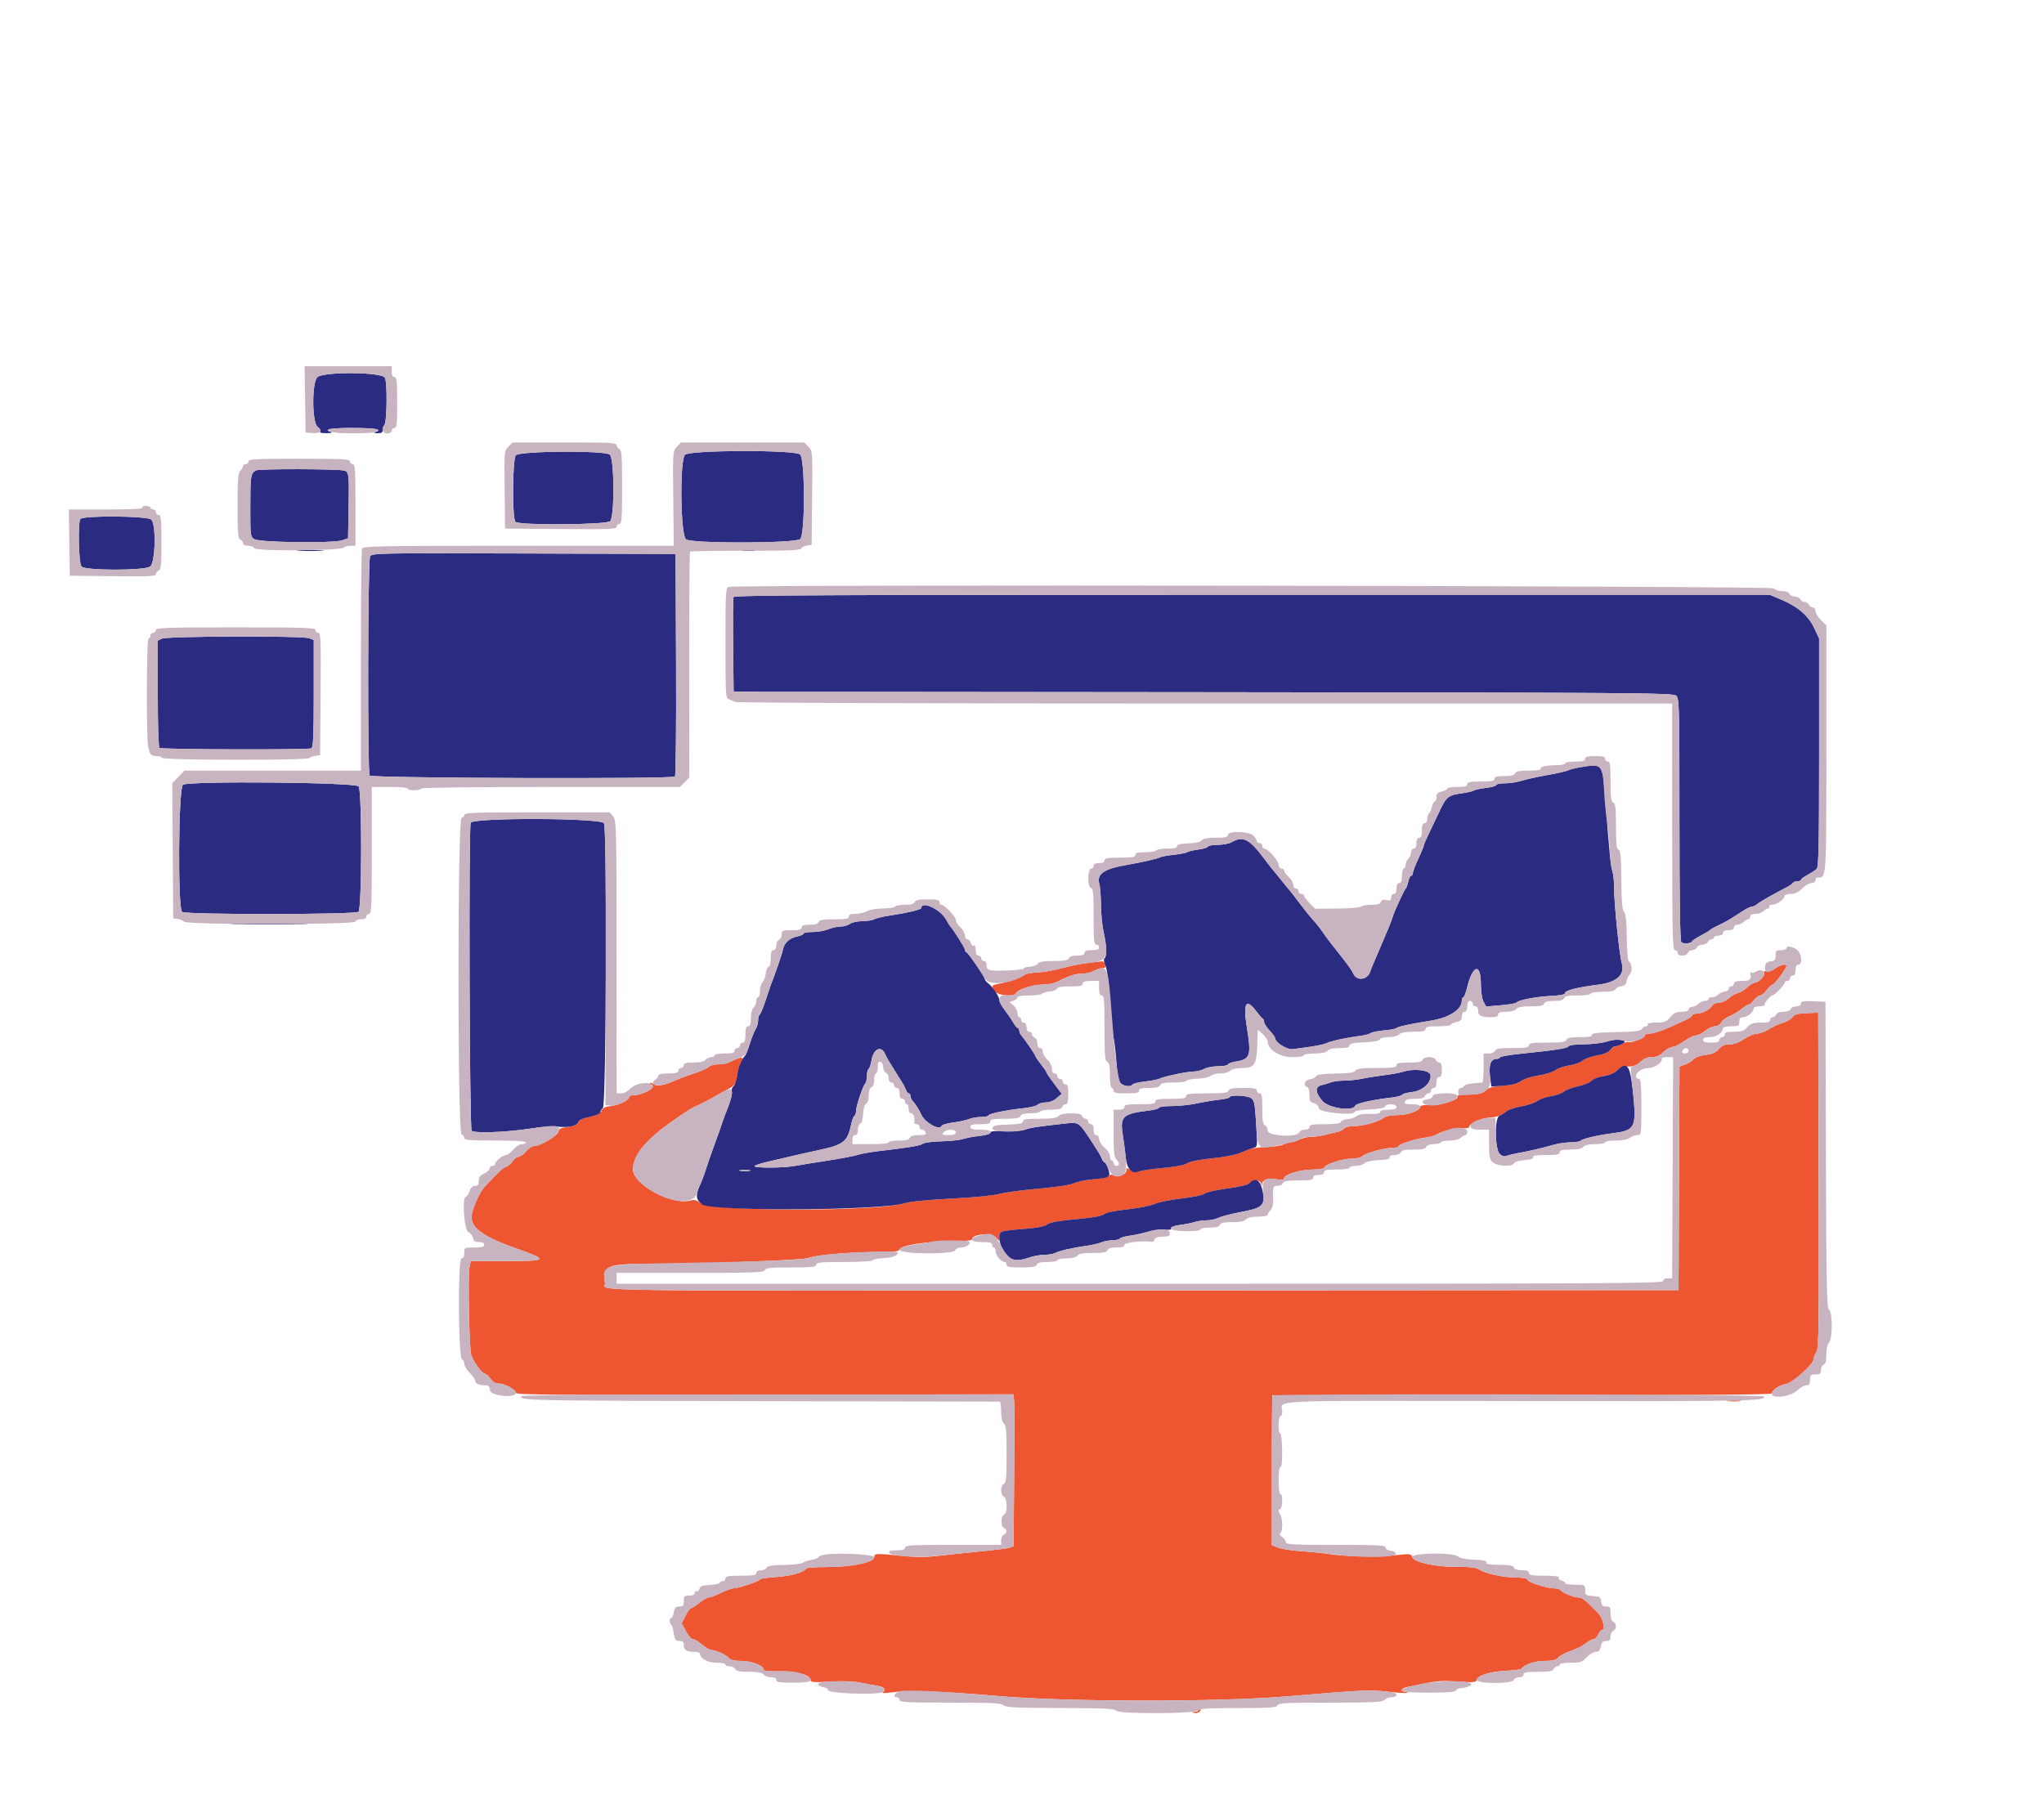 <svg id="svg" version="1.1" xmlns="http://www.w3.org/2000/svg" xmlns:xlink="http://www.w3.org/1999/xlink" width="400" height="354.887" viewBox="0, 0, 400,354.887"><g id="svgg"><path id="path0" d="M212.955 188.475 C 211.686 188.615,209.370 189.077,207.808 189.504 C 206.247 189.930,204.069 190.315,202.969 190.360 C 201.868 190.404,200.750 190.607,200.484 190.811 C 199.816 191.323,197.080 192.282,195.475 192.567 C 193.993 192.830,193.920 192.957,194.656 194.008 C 195.289 194.911,198.552 195.191,198.868 194.369 C 199.139 193.663,202.136 192.724,204.116 192.724 C 205.042 192.724,206.251 192.494,206.804 192.213 C 209.101 191.046,210.476 190.594,211.766 190.582 C 212.517 190.575,213.531 190.341,214.020 190.062 C 214.508 189.783,215.251 189.549,215.672 189.542 C 216.260 189.533,216.395 189.365,216.252 188.820 C 216.150 188.429,215.885 188.135,215.664 188.166 C 215.443 188.197,214.224 188.336,212.955 188.475 M347.371 189.579 C 346.827 189.985,346.080 190.237,345.711 190.141 C 345.237 190.017,345.097 190.113,345.233 190.468 C 345.442 191.013,344.101 192.369,343.354 192.369 C 343.101 192.369,342.459 192.772,341.927 193.265 C 341.395 193.758,340.553 194.263,340.056 194.388 C 339.559 194.513,338.749 194.988,338.257 195.444 C 337.765 195.900,336.930 196.273,336.401 196.273 C 335.872 196.273,335.311 196.483,335.155 196.738 C 334.646 197.573,333.138 198.403,332.130 198.403 C 331.588 198.403,331.145 198.555,331.145 198.741 C 331.145 198.927,330.626 199.314,329.991 199.600 C 329.357 199.886,327.748 200.612,326.417 201.213 C 325.086 201.815,323.529 202.307,322.957 202.307 C 322.385 202.307,321.917 202.465,321.917 202.657 C 321.917 203.129,319.400 204.156,318.695 203.972 C 318.387 203.891,317.836 204.042,317.473 204.308 C 317.109 204.574,316.543 204.791,316.213 204.791 C 315.884 204.791,315.395 205.112,315.128 205.504 C 314.800 205.983,313.945 206.341,312.511 206.598 C 311.340 206.809,310.062 207.273,309.672 207.630 C 309.281 207.988,308.163 208.388,307.187 208.520 C 306.211 208.651,304.963 209.077,304.414 209.464 C 303.866 209.852,302.348 210.328,301.043 210.522 C 299.700 210.721,298.221 211.194,297.638 211.611 C 296.910 212.131,295.867 212.397,294.089 212.516 C 292.173 212.645,291.373 212.866,290.744 213.441 C 290.070 214.057,289.471 214.197,287.507 214.197 C 285.847 214.197,285.145 214.323,285.251 214.602 C 285.508 215.275,282.184 216.330,279.947 216.287 C 278.598 216.261,277.906 216.389,277.906 216.665 C 277.906 217.408,275.472 218.279,273.397 218.279 C 272.219 218.279,271.165 218.478,270.835 218.762 C 269.933 219.540,266.913 220.408,265.109 220.408 C 264.117 220.408,263.275 220.608,263.031 220.902 C 262.806 221.174,262.187 221.480,261.657 221.583 C 261.126 221.685,260.053 221.938,259.272 222.145 C 258.492 222.352,257.272 222.525,256.562 222.529 C 255.853 222.534,254.814 222.776,254.255 223.068 C 253.696 223.360,252.949 223.599,252.594 223.600 C 252.240 223.602,251.609 223.785,251.193 224.007 C 250.777 224.230,249.365 224.454,248.055 224.506 C 245.443 224.608,244.710 224.769,242.591 225.709 C 241.807 226.056,239.383 226.516,237.182 226.735 C 234.717 226.980,232.860 227.349,232.324 227.700 C 231.779 228.057,230.024 228.398,227.618 228.615 C 225.507 228.805,223.414 229.112,222.967 229.297 C 222.370 229.544,221.922 229.482,221.281 229.062 C 220.476 228.534,220.408 228.535,220.408 229.071 C 220.408 229.888,218.757 230.594,217.980 230.109 C 217.546 229.838,217.268 229.854,216.976 230.165 C 216.755 230.403,215.374 230.706,213.907 230.838 C 212.441 230.971,210.758 231.321,210.168 231.615 C 209.522 231.937,206.788 232.352,203.305 232.657 C 200.121 232.936,196.637 233.406,195.563 233.703 C 194.410 234.022,190.564 234.396,186.158 234.617 C 181.474 234.853,178.069 235.193,176.994 235.532 C 171.732 237.192,139.063 237.159,137.049 235.491 C 136.335 234.899,135.884 234.779,135.142 234.984 C 131.481 235.992,123.857 231.861,123.876 228.879 C 123.895 226.082,126.468 222.985,131.883 219.245 C 135.196 216.958,135.131 216.997,136.646 216.324 C 137.329 216.020,138.567 215.377,139.397 214.896 C 140.226 214.414,141.584 213.658,142.413 213.217 C 143.803 212.477,143.950 212.261,144.279 210.466 C 144.475 209.395,144.848 208.144,145.108 207.686 C 145.638 206.752,145.078 206.792,142.891 207.845 C 142.325 208.117,141.258 208.341,140.521 208.341 C 139.784 208.341,138.958 208.564,138.685 208.837 C 138.413 209.109,137.323 209.614,136.264 209.959 C 135.205 210.303,133.860 210.782,133.274 211.023 C 132.689 211.263,131.810 211.624,131.322 211.825 C 129.687 212.497,128.425 212.639,127.908 212.210 C 127.629 211.978,127.298 211.891,127.173 212.017 C 127.047 212.142,127.131 212.245,127.359 212.245 C 127.587 212.245,127.769 212.445,127.764 212.689 C 127.752 213.261,125.337 214.374,124.107 214.374 C 123.586 214.374,123.159 214.516,123.159 214.689 C 123.159 215.301,121.185 216.303,119.610 216.491 C 118.423 216.632,117.926 216.878,117.677 217.446 C 117.430 218.008,116.802 218.325,115.311 218.642 C 113.902 218.941,113.232 219.265,113.117 219.701 C 112.999 220.153,112.442 220.400,111.135 220.580 C 109.772 220.767,109.317 220.978,109.317 221.423 C 109.317 222.148,105.816 224.312,104.643 224.312 C 104.147 224.312,103.451 224.744,102.928 225.377 C 102.444 225.963,101.786 226.442,101.464 226.442 C 101.143 226.442,100.627 226.829,100.316 227.302 C 100.006 227.775,99.432 228.265,99.039 228.389 C 98.414 228.587,97.580 229.363,94.835 232.298 C 93.787 233.419,92.280 236.928,92.280 238.248 C 92.280 240.441,94.761 242.173,101.090 244.400 C 107.475 246.647,107.276 246.850,98.684 246.850 L 92.133 246.850 91.864 248.092 C 91.546 249.562,91.828 263.862,92.201 265.136 C 92.585 266.452,94.146 268.646,94.863 268.881 C 95.210 268.994,95.747 269.474,96.057 269.947 C 96.419 270.499,96.958 270.807,97.562 270.807 C 98.767 270.807,100.987 272.007,100.942 272.634 C 100.913 273.036,108.821 273.099,149.615 273.020 L 198.324 272.925 198.452 274.084 C 198.523 274.722,198.529 281.417,198.466 288.963 L 198.351 302.681 197.578 302.944 C 197.153 303.088,194.729 303.404,192.192 303.646 C 189.654 303.888,185.954 304.277,183.970 304.512 C 181.274 304.831,179.398 304.842,176.544 304.555 C 171.353 304.032,171.074 304.046,171.074 304.815 C 171.074 305.826,166.494 306.770,161.761 306.736 C 159.665 306.721,157.858 306.858,157.744 307.042 C 157.273 307.804,154.730 308.512,151.819 308.692 C 150.111 308.797,148.713 309.014,148.713 309.174 C 148.713 309.488,144.406 310.912,143.441 310.917 C 143.120 310.919,142.059 311.313,141.083 311.793 C 140.106 312.274,139.050 312.671,138.736 312.677 C 138.421 312.684,137.560 313.168,136.823 313.753 C 136.087 314.339,135.349 314.818,135.185 314.818 C 135.020 314.818,134.551 315.475,134.141 316.278 L 133.396 317.738 134.222 319.295 C 134.676 320.151,135.293 320.852,135.594 320.852 C 135.895 320.852,136.693 321.324,137.369 321.902 C 138.045 322.480,138.858 322.959,139.176 322.967 C 140.065 322.989,142.150 323.941,142.663 324.558 C 142.973 324.932,143.734 325.111,145.018 325.111 C 147.027 325.111,149.423 326.005,149.423 326.754 C 149.423 327.085,150.237 327.184,152.548 327.136 C 155.853 327.066,158.651 327.874,158.651 328.898 C 158.651 329.291,159.369 329.340,162.467 329.158 C 164.975 329.010,167.012 329.083,168.412 329.372 C 169.583 329.614,171.062 329.890,171.698 329.985 C 173.032 330.185,173.511 330.716,172.805 331.213 C 172.485 331.438,173.051 331.458,174.445 331.271 C 177.948 330.802,183.756 331.004,195.623 332.008 C 208.996 333.139,238.217 333.175,251.464 332.075 C 267.144 330.774,268.033 330.733,271.641 331.147 C 273.563 331.368,275.227 331.457,275.338 331.346 C 275.449 331.235,275.274 331.145,274.948 331.145 C 274.071 331.145,274.231 330.475,275.155 330.278 C 281.351 328.958,281.658 328.924,285.212 329.153 C 288.405 329.360,288.867 329.318,288.970 328.813 C 289.145 327.947,291.585 327.200,294.736 327.047 C 296.282 326.972,297.639 326.785,297.753 326.632 C 298.383 325.780,300.375 325.111,302.283 325.111 C 303.885 325.111,304.500 324.956,304.940 324.443 C 305.255 324.075,306.368 323.492,307.414 323.148 C 308.461 322.804,309.768 322.146,310.320 321.687 C 310.872 321.228,311.554 320.852,311.836 320.852 C 312.118 320.852,312.531 320.453,312.753 319.965 C 312.975 319.476,313.291 319.077,313.455 319.077 C 314.230 319.077,313.707 316.704,312.711 315.696 C 310.172 313.126,309.620 312.689,308.913 312.689 C 307.995 312.689,305.722 311.769,305.416 311.274 C 305.293 311.076,304.774 310.914,304.261 310.914 C 302.782 310.914,299.154 309.784,298.953 309.261 C 298.828 308.933,298.085 308.784,296.576 308.784 C 294.191 308.784,290.611 307.985,289.375 307.176 C 288.829 306.819,287.604 306.678,285.247 306.702 C 281.001 306.745,276.624 305.800,276.358 304.782 C 276.189 304.137,275.987 304.112,273.226 304.398 C 269.467 304.786,263.351 304.700,260.255 304.215 C 258.934 304.008,256.375 303.745,254.568 303.631 C 252.762 303.517,250.723 303.189,250.039 302.903 L 248.794 302.383 248.887 287.749 L 248.980 273.114 297.870 273.114 C 331.108 273.114,346.761 272.998,346.761 272.750 C 346.761 272.100,348.224 271.111,349.487 270.906 C 350.836 270.687,354.925 266.997,354.925 265.999 C 354.925 265.702,355.165 265.092,355.459 264.643 C 355.926 263.930,355.982 259.740,355.902 231.027 L 355.812 198.225 353.538 198.315 C 351.742 198.385,351.161 198.551,350.774 199.103 C 350.505 199.487,349.612 200.001,348.789 200.245 C 347.967 200.488,346.752 201.052,346.091 201.497 C 345.429 201.943,344.439 202.307,343.890 202.307 C 343.342 202.307,342.183 202.786,341.315 203.372 C 340.277 204.073,339.294 204.437,338.441 204.437 C 337.485 204.437,336.936 204.679,336.351 205.359 C 335.768 206.036,335.100 206.333,333.832 206.476 C 332.810 206.591,331.825 206.950,331.419 207.356 C 331.042 207.734,330.268 208.205,329.699 208.403 L 328.666 208.763 328.574 230.646 L 328.483 252.529 224.312 252.593 C 108.696 252.665,118.709 252.804,118.393 251.122 C 117.773 247.817,118.760 247.381,126.826 247.390 C 136.979 247.401,156.944 246.675,158.119 246.252 C 159.782 245.654,165.814 245.114,171.074 245.094 C 175.127 245.078,175.901 244.988,176.101 244.506 C 176.422 243.730,181.487 242.970,186.424 242.956 C 188.871 242.950,190.240 242.811,190.240 242.569 C 190.239 241.613,193.789 241.225,194.700 242.081 L 195.563 242.892 195.563 241.976 C 195.563 240.968,195.660 240.943,201.597 240.436 C 203.061 240.310,204.499 240.007,204.791 239.761 C 205.397 239.252,206.957 238.979,212.012 238.498 C 214.169 238.292,215.775 237.960,216.119 237.649 C 216.462 237.339,218.209 236.978,220.586 236.727 C 222.733 236.500,225.129 236.025,225.909 235.671 C 226.690 235.317,229.086 234.831,231.233 234.590 C 233.511 234.335,235.381 233.942,235.721 233.648 C 236.041 233.371,238.020 232.919,240.117 232.644 C 242.422 232.341,244.167 231.928,244.531 231.600 C 245.339 230.868,246.583 230.911,246.783 231.677 C 246.935 232.259,246.948 232.259,246.986 231.684 C 247.038 230.919,248.409 230.548,250.047 230.855 C 250.951 231.025,251.287 230.962,251.287 230.623 C 251.287 229.903,254.516 228.926,256.895 228.926 C 258.154 228.926,259.090 228.763,259.168 228.531 C 259.385 227.879,262.702 226.797,264.482 226.797 C 265.453 226.797,266.355 226.585,266.653 226.286 C 267.253 225.686,270.961 224.667,272.545 224.667 C 273.151 224.667,273.647 224.545,273.647 224.396 C 273.647 224.003,276.724 222.987,278.793 222.697 C 279.769 222.560,280.728 222.336,280.923 222.199 C 281.951 221.478,284.847 220.707,286.086 220.826 C 286.913 220.904,287.489 220.807,287.489 220.587 C 287.489 219.994,289.890 218.863,291.324 218.781 C 292.923 218.689,293.832 218.366,294.765 217.558 C 295.155 217.220,296.467 216.774,297.680 216.566 C 298.893 216.359,300.331 215.875,300.875 215.491 C 301.418 215.107,302.611 214.691,303.524 214.566 C 304.438 214.441,305.556 214.047,306.010 213.690 C 306.463 213.333,307.734 212.855,308.834 212.626 C 309.934 212.398,311.105 211.912,311.435 211.548 C 311.779 211.168,312.775 210.782,313.763 210.646 C 314.834 210.499,315.833 210.092,316.391 209.574 C 317.023 208.989,317.697 208.746,318.654 208.759 C 319.649 208.773,320.287 208.527,321.019 207.849 C 321.709 207.209,322.418 206.919,323.299 206.915 C 324.196 206.911,324.829 206.644,325.418 206.024 C 325.879 205.538,326.678 205.052,327.192 204.944 C 328.132 204.748,328.295 204.664,330.257 203.368 C 330.843 202.981,331.618 202.664,331.981 202.663 C 332.343 202.663,333.114 202.263,333.694 201.775 C 334.274 201.287,335.130 200.887,335.596 200.887 C 336.092 200.887,336.608 200.580,336.840 200.147 C 337.057 199.740,337.820 199.163,338.535 198.865 C 339.250 198.566,340.287 197.941,340.841 197.475 C 341.394 197.009,342.011 196.628,342.212 196.628 C 342.413 196.628,342.892 196.229,343.275 195.741 C 343.659 195.253,344.197 194.854,344.469 194.854 C 344.742 194.854,345.320 194.374,345.753 193.789 C 346.186 193.203,346.709 192.720,346.917 192.715 C 347.282 192.706,349.601 189.549,349.601 189.061 C 349.601 188.570,348.328 188.865,347.371 189.579 M338.154 274.259 C 338.789 274.337,339.827 274.337,340.461 274.259 C 341.096 274.180,340.577 274.115,339.308 274.115 C 338.039 274.115,337.520 274.180,338.154 274.259 M234.605 334.635 C 234.605 334.862,234.246 335.067,233.807 335.090 C 233.149 335.124,233.125 335.161,233.667 335.301 C 234.375 335.483,235.248 334.864,234.848 334.463 C 234.714 334.330,234.605 334.407,234.605 334.635 " stroke="none" fill="#ee5531" fill-rule="evenodd"></path><path id="path1" d="M62.094 73.842 C 61.008 74.928,61.053 82.768,62.150 83.536 C 62.562 83.825,62.792 84.233,62.662 84.444 C 62.505 84.698,62.941 84.813,63.954 84.786 C 64.795 84.763,65.204 84.672,64.862 84.582 C 63.078 84.116,64.712 83.762,68.649 83.762 C 73.279 83.762,74.904 84.006,73.621 84.509 C 73.049 84.733,73.097 84.781,73.913 84.802 C 74.626 84.820,74.889 84.654,74.889 84.188 C 74.889 83.837,75.034 83.398,75.211 83.212 C 75.734 82.664,75.827 74.836,75.322 73.934 C 74.684 72.794,63.222 72.714,62.094 73.842 M100.951 89.114 C 100.278 89.857,100.206 101.484,100.870 102.147 C 101.585 102.863,118.681 102.741,119.407 102.015 C 120.285 101.137,120.229 89.790,119.342 88.987 C 118.416 88.150,101.720 88.265,100.951 89.114 M134.039 89.025 C 132.986 90.189,133.172 104.822,134.250 105.577 C 135.457 106.422,155.662 106.368,156.603 105.517 C 157.576 104.636,157.558 89.846,156.583 88.964 C 155.542 88.022,134.896 88.078,134.039 89.025 M50.106 92.073 C 49.058 92.645,48.991 93.067,48.985 99.105 C 48.980 104.880,49.001 105.055,49.778 105.540 C 50.806 106.183,65.086 106.367,66.921 105.762 L 68.112 105.369 68.218 99.623 C 68.343 92.769,68.289 92.324,67.305 92.102 C 65.863 91.775,50.698 91.750,50.106 92.073 M15.734 101.597 C 15.216 102.307,15.397 110.222,15.947 110.884 C 16.631 111.709,28.204 111.717,29.380 110.894 C 30.410 110.172,30.598 102.698,29.611 101.711 C 28.874 100.974,16.265 100.871,15.734 101.597 M58.474 107.805 C 59.694 107.874,61.690 107.874,62.910 107.805 C 64.130 107.736,63.132 107.679,60.692 107.679 C 58.252 107.679,57.254 107.736,58.474 107.805 M145.437 107.799 C 146.075 107.878,147.033 107.877,147.566 107.796 C 148.100 107.715,147.578 107.650,146.406 107.652 C 145.235 107.654,144.799 107.720,145.437 107.799 M72.418 108.936 C 71.982 109.751,71.903 151.127,72.336 151.808 C 72.667 152.329,131.563 152.518,132.081 152.000 C 132.255 151.827,132.352 142.116,132.301 130.059 L 132.209 108.429 102.498 108.339 C 73.408 108.250,72.779 108.262,72.418 108.936 M143.550 116.865 C 143.455 117.112,143.420 121.385,143.472 126.359 L 143.567 135.404 235.465 135.493 C 320.360 135.576,327.413 135.627,328.012 136.169 C 328.627 136.726,328.660 137.955,328.660 160.410 C 328.660 176.478,328.780 184.184,329.033 184.437 C 329.416 184.820,331.145 184.663,331.145 184.246 C 331.145 184.118,331.903 183.618,332.831 183.134 C 333.758 182.650,334.601 182.142,334.704 182.006 C 334.807 181.869,335.525 181.467,336.301 181.112 C 337.684 180.479,338.577 179.955,341.102 178.293 C 341.795 177.836,342.581 177.462,342.848 177.462 C 343.115 177.462,343.586 177.239,343.894 176.966 C 344.395 176.522,347.016 175.023,349.682 173.655 C 350.215 173.382,350.744 173.009,350.857 172.826 C 350.970 172.643,351.372 172.493,351.751 172.493 C 352.130 172.493,352.440 172.370,352.440 172.219 C 352.440 172.068,353.027 171.629,353.745 171.243 C 354.463 170.857,355.261 170.330,355.520 170.072 C 355.899 169.693,355.989 165.327,355.989 147.278 L 355.989 124.953 355.047 122.963 C 353.897 120.533,351.896 118.787,348.702 117.424 L 346.336 116.415 245.029 116.415 C 163.577 116.415,143.688 116.503,143.550 116.865 M31.677 125.012 L 30.878 125.397 30.878 135.792 C 30.878 142.064,31.014 146.271,31.220 146.398 C 31.749 146.725,60.457 146.799,60.958 146.474 C 61.297 146.255,61.402 143.706,61.402 135.729 L 61.402 125.271 60.492 124.925 C 59.195 124.432,32.714 124.512,31.677 125.012 M309.328 150.157 C 308.357 150.319,307.239 150.605,306.843 150.794 C 306.447 150.982,304.605 151.401,302.751 151.725 C 300.896 152.050,298.660 152.544,297.782 152.823 C 296.903 153.102,295.426 153.330,294.499 153.329 C 293.571 153.328,292.813 153.476,292.813 153.657 C 292.813 153.838,291.894 154.097,290.772 154.233 C 289.650 154.369,288.571 154.602,288.376 154.751 C 288.181 154.900,287.149 155.140,286.083 155.283 C 283.459 155.636,283.023 155.977,281.775 158.651 C 281.183 159.920,280.230 161.917,279.657 163.088 C 279.084 164.259,278.616 165.362,278.616 165.538 C 278.616 165.714,278.137 166.873,277.551 168.112 C 276.965 169.352,276.486 170.605,276.486 170.897 C 276.486 171.189,276.339 171.429,276.160 171.429 C 275.980 171.429,275.720 171.948,275.583 172.582 C 275.445 173.217,275.233 173.815,275.111 173.913 C 274.905 174.078,274.259 175.392,273.103 177.995 C 272.844 178.580,272.518 179.459,272.381 179.947 C 272.243 180.435,271.291 182.751,270.265 185.093 C 269.239 187.436,268.296 189.697,268.170 190.119 C 267.647 191.868,265.424 192.116,264.799 190.496 C 264.632 190.062,263.480 188.453,262.239 186.920 C 260.998 185.387,259.543 183.478,259.005 182.677 C 258.468 181.876,257.575 180.735,257.021 180.140 C 256.467 179.546,255.237 178.021,254.288 176.752 C 253.338 175.484,252.475 174.366,252.368 174.268 C 252.261 174.170,251.540 173.292,250.766 172.316 C 249.992 171.340,249.272 170.461,249.167 170.364 C 249.062 170.266,248.318 169.308,247.515 168.234 C 244.480 164.178,243.278 163.557,240.994 164.862 C 240.506 165.141,239.268 165.375,238.243 165.382 C 237.218 165.389,236.380 165.540,236.380 165.716 C 236.380 165.893,235.541 166.151,234.516 166.289 C 233.492 166.426,232.493 166.660,232.298 166.808 C 232.103 166.956,230.911 167.189,229.649 167.327 C 228.386 167.464,227.189 167.685,226.987 167.817 C 226.589 168.077,223.430 168.799,220.586 169.281 C 216.080 170.045,214.575 171.071,215.128 173.002 C 215.299 173.598,215.445 175.444,215.452 177.105 C 215.459 178.766,215.693 181.162,215.972 182.431 C 216.570 185.151,216.644 187.272,216.152 187.576 C 215.931 187.713,216.003 188.278,216.349 189.105 C 216.698 189.940,217.028 192.547,217.256 196.273 C 217.453 199.494,217.752 202.609,217.921 203.194 C 218.090 203.780,218.337 205.856,218.471 207.808 C 218.636 210.213,218.891 211.558,219.261 211.979 C 219.839 212.635,221.295 212.820,221.629 212.280 C 221.738 212.104,222.819 211.845,224.031 211.704 C 225.244 211.563,226.482 211.328,226.783 211.181 C 227.739 210.714,232.251 209.755,233.540 209.745 C 234.224 209.740,235.182 209.507,235.670 209.228 C 236.158 208.949,237.396 208.715,238.421 208.708 C 239.445 208.701,240.284 208.550,240.284 208.372 C 240.284 208.194,240.963 207.937,241.792 207.801 C 244.707 207.323,244.909 206.701,243.993 201.009 C 243.233 196.287,243.851 195.275,245.856 197.959 C 246.403 198.691,246.970 199.343,247.116 199.408 C 247.263 199.474,247.382 199.762,247.382 200.049 C 247.382 200.336,247.861 201.081,248.446 201.705 C 249.030 202.329,249.509 202.968,249.510 203.126 C 249.516 204.058,251.868 205.537,253.061 205.359 C 253.744 205.257,255.345 205.032,256.617 204.859 C 257.889 204.687,259.247 204.379,259.634 204.176 C 260.393 203.776,263.622 203.083,266.193 202.766 C 267.072 202.658,267.984 202.416,268.221 202.228 C 268.458 202.041,269.656 201.798,270.883 201.690 C 272.110 201.581,273.194 201.378,273.292 201.237 C 273.477 200.970,276.121 200.397,280.005 199.783 C 283.617 199.211,286.069 197.616,286.069 195.839 C 286.069 195.492,286.199 195.209,286.357 195.209 C 286.515 195.209,286.846 194.370,287.092 193.345 C 288.165 188.870,289.796 188.388,289.796 192.547 C 289.796 194.006,290.006 195.442,290.305 196.026 L 290.814 197.021 293.677 196.775 C 295.251 196.640,296.619 196.412,296.717 196.269 C 297.050 195.778,300.440 195.109,303.372 194.955 C 305.482 194.844,306.300 194.671,306.300 194.333 C 306.300 193.857,308.824 193.233,312.689 192.754 C 316.411 192.292,318.035 190.817,317.369 188.502 C 316.882 186.810,315.864 176.845,315.875 173.877 C 315.879 172.589,315.724 171.071,315.530 170.505 C 315.195 169.530,315.048 168.036,314.087 155.825 C 313.583 149.430,313.594 149.443,309.328 150.157 M35.799 153.614 C 34.915 154.233,34.758 177.770,35.634 178.497 C 36.319 179.066,69.471 179.047,70.158 178.477 C 70.824 177.924,70.851 154.826,70.186 153.931 C 69.588 153.127,36.924 152.825,35.799 153.614 M92.113 161.047 C 91.704 162.090,91.881 220.814,92.294 221.312 C 92.767 221.881,98.872 221.658,103.942 220.885 C 105.964 220.577,108.258 220.411,109.039 220.515 C 111.090 220.791,112.930 220.417,113.121 219.686 C 113.232 219.264,113.937 218.934,115.381 218.627 C 116.576 218.373,117.480 217.992,117.480 217.741 C 117.480 217.499,117.708 217.111,117.987 216.880 C 118.636 216.341,118.832 162.336,118.189 161.135 C 117.635 160.099,92.517 160.015,92.113 161.047 M180.302 177.741 C 180.302 178.045,177.498 178.709,174.005 179.232 C 172.786 179.414,171.479 179.730,171.100 179.933 C 170.721 180.136,169.641 180.307,168.701 180.313 C 167.761 180.319,166.682 180.559,166.303 180.845 C 165.924 181.132,165.105 181.366,164.483 181.366 C 163.861 181.366,162.779 181.606,162.078 181.899 C 161.377 182.192,160.000 182.431,159.018 182.431 C 158.035 182.431,157.232 182.573,157.232 182.747 C 157.232 182.920,156.713 183.165,156.078 183.291 C 154.537 183.596,153.473 184.540,153.230 185.819 C 153.068 186.669,151.887 190.117,150.742 193.079 C 150.629 193.372,150.183 194.694,149.751 196.018 C 149.319 197.342,148.829 198.509,148.662 198.612 C 148.495 198.715,148.358 199.234,148.358 199.765 C 148.358 200.295,148.150 201.044,147.894 201.429 C 147.639 201.815,147.121 203.088,146.742 204.259 C 146.364 205.430,145.970 206.469,145.867 206.566 C 145.154 207.243,144.506 208.807,144.290 210.372 C 144.151 211.383,143.808 212.399,143.528 212.632 C 143.248 212.865,143.110 213.344,143.222 213.697 C 143.334 214.050,143.007 215.387,142.495 216.668 C 141.982 217.948,141.430 219.433,141.268 219.968 C 141.106 220.503,140.469 222.298,139.853 223.957 C 139.237 225.617,138.487 227.773,138.186 228.749 C 137.885 229.725,137.326 231.214,136.944 232.059 C 136.087 233.951,136.197 234.865,137.389 235.751 C 139.270 237.150,172.446 236.968,176.989 235.533 C 178.070 235.192,181.462 234.853,186.158 234.617 C 190.564 234.396,194.410 234.022,195.563 233.703 C 196.637 233.406,200.121 232.936,203.305 232.657 C 206.788 232.352,209.522 231.937,210.168 231.615 C 210.758 231.321,212.409 230.974,213.837 230.845 C 217.226 230.538,217.409 230.414,216.873 228.791 C 216.640 228.085,216.320 227.507,216.163 227.507 C 216.006 227.507,215.776 227.227,215.652 226.886 C 215.412 226.220,215.272 225.987,213.147 222.715 C 211.312 219.889,210.971 219.652,209.051 219.859 C 203.321 220.478,201.647 220.726,200.641 221.103 C 199.986 221.349,198.302 221.479,196.648 221.412 C 194.623 221.329,193.787 221.418,193.788 221.714 C 193.788 221.962,192.958 222.218,191.748 222.344 C 190.626 222.460,189.162 222.731,188.496 222.945 C 187.830 223.160,185.883 223.368,184.169 223.408 C 182.456 223.448,180.833 223.663,180.564 223.887 C 180.109 224.265,177.917 224.626,171.539 225.372 C 170.136 225.536,168.459 225.848,167.812 226.065 C 167.166 226.282,164.481 226.792,161.846 227.198 C 159.210 227.605,156.335 228.070,155.457 228.233 C 153.357 228.622,147.649 228.654,147.649 228.276 C 147.649 228.113,148.886 227.704,150.399 227.367 C 151.912 227.029,153.789 226.592,154.570 226.395 C 155.350 226.198,157.731 225.662,159.860 225.205 C 165.259 224.045,165.856 223.568,166.633 219.791 C 166.763 219.159,167.017 218.551,167.197 218.439 C 167.377 218.328,167.524 217.881,167.524 217.447 C 167.524 216.523,168.851 212.577,169.327 212.085 C 169.507 211.900,169.654 211.230,169.654 210.598 C 169.654 209.965,169.800 209.357,169.978 209.247 C 170.156 209.137,170.416 208.372,170.556 207.546 C 170.943 205.254,172.457 204.576,173.230 206.348 C 173.409 206.761,173.756 207.412,174.001 207.795 C 174.245 208.178,174.841 209.136,175.325 209.924 C 175.810 210.713,176.406 211.677,176.651 212.067 C 176.896 212.458,177.197 213.057,177.321 213.398 C 177.444 213.740,177.686 214.020,177.859 214.020 C 178.031 214.020,178.172 214.248,178.172 214.527 C 178.172 214.805,178.372 215.251,178.616 215.518 C 179.206 216.162,179.873 217.218,180.280 218.155 C 180.969 219.739,183.937 221.391,184.275 220.379 C 184.345 220.167,185.357 219.871,186.523 219.721 C 187.689 219.570,189.092 219.264,189.642 219.040 C 190.191 218.817,191.269 218.634,192.037 218.634 C 192.805 218.634,193.434 218.504,193.434 218.346 C 193.434 218.003,196.933 217.274,200.251 216.926 C 201.560 216.789,202.830 216.478,203.073 216.235 C 203.315 215.993,204.032 215.794,204.665 215.794 C 205.366 215.794,206.201 215.464,206.799 214.949 L 207.781 214.105 206.286 212.125 C 205.464 211.037,204.791 210.042,204.791 209.915 C 204.791 209.789,204.312 209.080,203.727 208.341 C 203.141 207.601,202.662 206.904,202.662 206.792 C 202.662 206.544,200.533 203.403,199.911 202.734 C 199.667 202.471,199.468 202.028,199.468 201.749 C 199.468 201.470,199.342 201.242,199.189 201.242 C 199.036 201.242,198.611 200.723,198.244 200.089 C 197.877 199.454,197.124 198.353,196.570 197.642 C 196.017 196.931,195.563 196.086,195.563 195.764 C 195.563 195.086,194.250 193.117,193.345 192.439 C 193.004 192.183,192.724 191.833,192.724 191.662 C 192.724 191.245,189.512 186.545,189.124 186.395 C 188.957 186.329,188.820 186.091,188.820 185.865 C 188.820 185.519,186.550 181.917,185.985 181.366 C 185.885 181.269,185.491 180.630,185.110 179.947 C 183.995 177.947,180.302 176.253,180.302 177.741 M46.383 180.922 C 49.738 180.980,55.328 180.981,58.806 180.922 C 62.283 180.864,59.539 180.817,52.706 180.816 C 45.874 180.816,43.029 180.864,46.383 180.922 M314.286 203.914 C 313.505 204.171,311.562 204.394,309.967 204.409 C 308.267 204.425,307.017 204.592,306.944 204.812 C 306.818 205.189,304.478 205.549,297.338 206.290 C 295.240 206.508,293.523 206.819,293.523 206.981 C 293.523 207.143,293.209 207.276,292.825 207.276 C 291.744 207.276,291.314 208.475,291.594 210.712 L 291.841 212.689 294.224 212.518 C 295.859 212.401,296.931 212.116,297.638 211.611 C 298.221 211.194,299.700 210.721,301.043 210.522 C 302.348 210.328,303.866 209.852,304.414 209.464 C 304.963 209.077,306.211 208.651,307.187 208.520 C 308.163 208.388,309.281 207.988,309.672 207.630 C 310.062 207.273,311.340 206.809,312.511 206.598 C 313.945 206.341,314.800 205.983,315.128 205.504 C 315.395 205.112,315.845 204.791,316.127 204.791 C 316.409 204.791,316.985 204.607,317.407 204.381 C 319.032 203.511,316.608 203.149,314.286 203.914 M316.436 209.533 C 315.833 210.092,314.866 210.495,313.763 210.646 C 312.775 210.782,311.779 211.168,311.435 211.548 C 311.105 211.912,309.934 212.398,308.834 212.626 C 307.734 212.855,306.463 213.333,306.010 213.690 C 305.556 214.047,304.438 214.441,303.524 214.566 C 302.611 214.691,301.418 215.107,300.875 215.491 C 300.331 215.875,298.893 216.359,297.680 216.566 C 296.467 216.774,295.155 217.220,294.765 217.558 C 294.374 217.896,293.776 218.271,293.434 218.392 C 292.456 218.737,292.519 225.001,293.509 225.898 C 293.965 226.310,294.426 226.434,294.840 226.257 C 295.189 226.108,296.193 225.860,297.072 225.705 C 299.229 225.327,301.858 224.715,303.945 224.106 C 304.895 223.829,306.420 223.602,307.334 223.602 C 308.249 223.602,309.149 223.460,309.335 223.285 C 309.777 222.868,312.627 222.204,315.609 221.823 C 319.746 221.294,320.183 220.656,319.754 215.761 C 319.116 208.474,318.608 207.520,316.436 209.533 M274.534 209.797 C 273.949 209.987,272.272 210.291,270.807 210.472 C 269.343 210.654,267.427 210.960,266.548 211.153 C 265.670 211.346,264.120 211.511,263.105 211.520 C 262.089 211.528,260.891 211.684,260.443 211.865 C 259.994 212.047,259.188 212.290,258.651 212.405 C 257.298 212.694,257.369 213.902,258.838 215.552 C 260.073 216.941,264.824 217.596,265.212 216.431 C 265.357 215.998,268.662 215.254,272.227 214.854 C 273.301 214.733,274.279 214.479,274.402 214.288 C 274.524 214.098,275.402 213.855,276.354 213.748 C 278.404 213.518,280.107 211.967,279.951 210.470 C 279.846 209.468,276.738 209.082,274.534 209.797 M240.639 214.760 C 240.639 214.910,239.720 215.135,238.598 215.259 C 237.476 215.383,235.488 215.713,234.180 215.994 C 232.873 216.274,230.677 216.504,229.300 216.504 C 227.923 216.504,226.797 216.649,226.797 216.826 C 226.797 217.003,225.958 217.248,224.933 217.371 C 219.711 217.998,219.162 218.493,219.711 222.073 C 219.914 223.402,220.176 225.404,220.293 226.522 C 220.540 228.888,221.514 229.899,222.967 229.297 C 223.414 229.112,225.507 228.805,227.618 228.615 C 230.024 228.398,231.779 228.057,232.324 227.700 C 232.860 227.349,234.717 226.980,237.182 226.735 C 239.376 226.517,241.810 226.057,242.591 225.712 C 243.372 225.368,244.450 224.952,244.987 224.788 C 246.173 224.425,246.107 224.843,245.799 219.683 C 245.570 215.848,245.466 215.364,244.777 214.919 C 243.983 214.407,240.639 214.278,240.639 214.760 M146.677 229.176 C 146.241 229.260,145.442 229.263,144.903 229.181 C 144.363 229.099,144.720 229.031,145.697 229.028 C 146.673 229.025,147.114 229.092,146.677 229.176 M244.509 231.597 C 244.172 231.934,242.519 232.328,240.136 232.641 C 238.027 232.918,236.042 233.371,235.721 233.648 C 235.381 233.942,233.511 234.335,231.233 234.590 C 229.086 234.831,226.690 235.317,225.909 235.671 C 225.129 236.025,222.733 236.500,220.586 236.727 C 218.209 236.978,216.462 237.339,216.119 237.649 C 215.775 237.960,214.169 238.292,212.012 238.498 C 206.957 238.979,205.397 239.252,204.791 239.761 C 204.499 240.007,203.061 240.310,201.597 240.436 C 195.390 240.966,195.563 240.913,195.563 242.282 C 195.563 243.492,196.229 244.836,197.427 246.046 C 198.177 246.803,199.512 246.838,201.420 246.150 C 202.201 245.869,203.520 245.632,204.353 245.623 C 205.185 245.615,206.143 245.455,206.482 245.267 C 207.238 244.850,209.986 244.217,212.600 243.859 C 213.673 243.711,215.002 243.406,215.551 243.180 C 216.101 242.954,217.089 242.768,217.748 242.768 C 218.407 242.768,219.040 242.618,219.153 242.434 C 219.267 242.250,220.115 242.002,221.038 241.884 C 221.960 241.765,223.558 241.420,224.589 241.117 C 225.619 240.814,227.097 240.627,227.872 240.701 C 228.815 240.791,229.281 240.692,229.281 240.404 C 229.281 240.155,229.995 239.884,230.967 239.764 C 231.894 239.649,233.144 239.400,233.743 239.210 C 234.343 239.020,235.429 238.864,236.156 238.864 C 236.884 238.864,237.911 238.646,238.438 238.380 C 238.965 238.113,240.976 237.594,242.905 237.226 C 247.278 236.393,247.716 235.945,247.055 232.990 C 246.588 230.907,245.691 230.415,244.509 231.597 M139.401 247.279 C 139.842 247.363,140.481 247.360,140.820 247.271 C 141.160 247.183,140.799 247.113,140.018 247.117 C 139.237 247.121,138.959 247.194,139.401 247.279 " stroke="none" fill="#2a2b81" fill-rule="evenodd"></path><path id="path2" d="M59.708 78.172 L 59.805 84.650 61.003 84.764 C 62.610 84.918,63.227 84.290,62.186 83.561 C 61.055 82.769,60.981 74.955,62.094 73.842 C 63.222 72.714,74.684 72.794,75.322 73.934 C 75.827 74.836,75.734 82.664,75.211 83.212 C 74.542 83.913,74.862 84.827,75.776 84.827 C 76.329 84.827,76.664 84.626,76.664 84.295 C 76.664 84.002,76.903 83.762,77.196 83.762 C 77.644 83.762,77.728 82.973,77.728 78.793 C 77.728 74.613,77.644 73.824,77.196 73.824 C 76.841 73.824,76.664 73.469,76.664 72.760 L 76.664 71.695 68.138 71.695 L 59.611 71.695 59.708 78.172 M64.241 84.076 C 64.241 84.602,65.682 84.817,69.210 84.817 C 72.957 84.817,74.533 84.560,73.766 84.073 C 73.134 83.673,64.241 83.675,64.241 84.076 M99.460 87.464 C 98.668 88.300,98.656 88.436,98.751 95.887 L 98.846 103.461 109.760 103.554 C 119.313 103.637,120.674 103.581,120.674 103.111 C 120.674 102.815,120.914 102.573,121.207 102.573 C 121.663 102.573,121.739 101.532,121.739 95.335 C 121.739 89.229,121.656 88.065,121.207 87.893 C 120.914 87.781,120.674 87.444,120.674 87.145 C 120.674 86.669,119.400 86.602,110.470 86.608 L 100.266 86.614 99.460 87.464 M132.464 87.468 C 131.657 88.319,131.654 88.362,131.754 97.578 L 131.854 106.833 101.458 106.833 C 74.067 106.832,71.040 106.888,70.845 107.394 C 70.727 107.702,70.630 117.605,70.630 129.399 L 70.630 150.843 53.363 150.843 L 36.097 150.843 34.903 152.072 L 33.709 153.301 33.802 166.535 L 33.895 179.769 34.783 179.883 C 35.271 179.946,35.830 180.185,36.025 180.416 C 36.555 181.041,69.565 181.016,69.565 180.390 C 69.565 180.134,70.015 179.947,70.630 179.947 C 71.340 179.947,71.695 179.769,71.695 179.414 C 71.695 179.122,71.934 178.882,72.227 178.882 C 72.690 178.882,72.760 177.265,72.760 166.460 L 72.760 154.037 76.309 154.037 C 78.510 154.037,79.858 154.176,79.858 154.403 C 79.858 154.822,82.302 154.745,82.566 154.318 C 82.661 154.164,94.062 154.037,107.902 154.037 L 133.064 154.037 133.973 153.129 L 134.882 152.220 134.866 130.187 C 134.857 118.069,134.932 108.073,135.032 107.973 C 135.131 107.874,140.009 107.798,145.872 107.805 C 154.222 107.815,156.588 107.718,156.793 107.359 C 156.936 107.107,157.453 106.845,157.941 106.778 L 158.829 106.655 158.924 97.483 C 159.018 88.376,159.013 88.305,158.214 87.463 L 157.409 86.614 145.342 86.614 L 133.274 86.614 132.464 87.468 M119.342 88.987 C 120.229 89.790,120.285 101.137,119.407 102.015 C 118.681 102.741,101.585 102.863,100.870 102.147 C 100.206 101.484,100.278 89.857,100.951 89.114 C 101.720 88.265,118.416 88.150,119.342 88.987 M156.583 88.964 C 157.558 89.846,157.576 104.636,156.603 105.517 C 155.662 106.368,135.457 106.422,134.250 105.577 C 133.172 104.822,132.986 90.189,134.039 89.025 C 134.896 88.078,155.542 88.022,156.583 88.964 M48.625 90.328 C 48.625 90.621,48.385 90.861,48.092 90.861 C 47.799 90.861,47.560 91.032,47.560 91.241 C 47.560 91.450,47.320 91.861,47.028 92.154 C 46.594 92.587,46.495 93.868,46.495 99.060 C 46.495 104.399,46.582 105.468,47.028 105.639 C 47.320 105.752,47.560 106.066,47.560 106.338 C 47.560 106.647,47.946 106.832,48.587 106.832 C 49.151 106.832,49.697 107.049,49.798 107.314 C 50.030 107.917,66.602 107.808,67.210 107.200 C 67.412 106.998,68.025 106.832,68.571 106.832 L 69.565 106.832 69.565 98.846 C 69.565 91.985,69.490 90.861,69.033 90.861 C 68.740 90.861,68.500 90.621,68.500 90.328 C 68.500 89.868,67.160 89.796,58.563 89.796 C 49.965 89.796,48.625 89.868,48.625 90.328 M67.305 92.102 C 68.289 92.324,68.343 92.769,68.218 99.623 L 68.112 105.369 66.921 105.762 C 65.086 106.367,50.806 106.183,49.778 105.540 C 49.001 105.055,48.980 104.880,48.985 99.105 C 48.991 93.067,49.058 92.645,50.106 92.073 C 50.698 91.750,65.863 91.775,67.305 92.102 M27.862 99.379 C 28.005 99.611,25.556 99.734,20.776 99.734 L 13.471 99.734 13.568 106.211 L 13.665 112.689 22.094 112.784 C 29.159 112.863,30.524 112.798,30.524 112.378 C 30.524 112.103,30.763 111.785,31.056 111.673 C 31.496 111.504,31.588 110.548,31.588 106.134 C 31.588 101.628,31.506 100.799,31.056 100.799 C 30.763 100.799,30.524 100.559,30.524 100.266 C 30.524 99.973,30.284 99.734,29.991 99.734 C 29.698 99.734,29.459 99.574,29.459 99.379 C 29.459 99.184,29.050 99.024,28.550 99.024 C 28.035 99.024,27.737 99.178,27.862 99.379 M29.611 101.711 C 30.598 102.698,30.410 110.172,29.380 110.894 C 28.204 111.717,16.631 111.709,15.947 110.884 C 15.397 110.222,15.216 102.307,15.734 101.597 C 16.265 100.871,28.874 100.974,29.611 101.711 M132.301 130.059 C 132.352 142.116,132.255 151.827,132.081 152.000 C 131.563 152.518,72.667 152.329,72.336 151.808 C 71.903 151.127,71.982 109.751,72.418 108.936 C 72.779 108.262,73.408 108.250,102.498 108.339 L 132.209 108.429 132.301 130.059 M142.591 114.885 C 142.017 115.035,141.970 115.861,141.970 125.858 C 141.970 135.844,142.017 136.683,142.591 136.860 C 142.933 136.966,143.489 137.201,143.828 137.382 C 144.202 137.581,180.389 137.711,235.843 137.711 L 327.240 137.711 327.240 161.846 C 327.240 183.062,327.305 185.980,327.773 185.980 C 328.066 185.980,328.305 186.220,328.305 186.513 C 328.305 187.220,330.035 187.220,330.306 186.513 C 330.419 186.220,330.818 185.980,331.194 185.980 C 331.569 185.980,331.969 185.741,332.081 185.448 C 332.193 185.155,332.673 184.916,333.146 184.916 C 333.619 184.916,334.098 184.676,334.211 184.383 C 334.323 184.091,334.637 183.851,334.909 183.851 C 335.181 183.851,335.404 183.691,335.404 183.496 C 335.404 183.301,335.803 183.141,336.291 183.141 C 336.843 183.141,337.178 182.940,337.178 182.609 C 337.178 182.254,337.533 182.076,338.243 182.076 C 338.953 182.076,339.308 181.899,339.308 181.544 C 339.308 181.251,339.616 181.012,339.992 181.012 C 340.369 181.012,340.916 180.772,341.209 180.479 C 341.502 180.186,341.913 179.947,342.122 179.947 C 342.331 179.947,342.502 179.707,342.502 179.414 C 342.502 179.062,342.854 178.882,343.542 178.882 C 344.113 178.882,344.821 178.642,345.113 178.350 C 345.406 178.057,345.826 177.817,346.047 177.817 C 346.268 177.817,346.350 177.657,346.229 177.462 C 346.107 177.266,346.375 177.102,346.829 177.096 C 347.718 177.083,349.246 175.989,349.246 175.365 C 349.246 175.152,349.778 174.978,350.429 174.978 C 351.272 174.978,351.909 174.675,352.647 173.923 C 353.217 173.343,354.042 172.864,354.481 172.858 C 354.950 172.852,355.280 172.628,355.280 172.316 C 355.280 172.023,355.437 171.783,355.630 171.783 C 357.461 171.783,357.409 172.518,357.409 146.493 L 357.409 122.425 356.344 121.384 C 355.759 120.812,355.280 120.019,355.280 119.622 C 355.280 119.210,355.046 118.900,354.736 118.900 C 354.437 118.900,354.101 118.660,353.988 118.367 C 353.876 118.075,353.499 117.835,353.150 117.835 C 352.801 117.835,352.424 117.595,352.312 117.303 C 352.199 117.010,351.720 116.770,351.247 116.770 C 350.774 116.770,350.295 116.531,350.182 116.238 C 350.056 115.909,349.516 115.705,348.768 115.705 C 348.103 115.705,347.359 115.466,347.116 115.173 C 346.691 114.661,144.539 114.376,142.591 114.885 M348.702 117.424 C 351.896 118.787,353.897 120.533,355.047 122.963 L 355.989 124.953 355.989 147.278 C 355.989 165.327,355.899 169.693,355.520 170.072 C 355.261 170.330,354.463 170.857,353.745 171.243 C 353.027 171.629,352.440 172.068,352.440 172.219 C 352.440 172.370,352.130 172.493,351.751 172.493 C 351.372 172.493,350.970 172.643,350.857 172.826 C 350.744 173.009,350.215 173.382,349.682 173.655 C 347.016 175.023,344.395 176.522,343.894 176.966 C 343.586 177.239,343.115 177.462,342.848 177.462 C 342.581 177.462,341.795 177.836,341.102 178.293 C 338.577 179.955,337.684 180.479,336.301 181.112 C 335.525 181.467,334.807 181.869,334.704 182.006 C 334.601 182.142,333.758 182.650,332.831 183.134 C 331.903 183.618,331.145 184.118,331.145 184.246 C 331.145 184.663,329.416 184.820,329.033 184.437 C 328.780 184.184,328.660 176.478,328.660 160.410 C 328.660 137.955,328.627 136.726,328.012 136.169 C 327.413 135.627,320.360 135.576,235.465 135.493 L 143.567 135.404 143.472 126.359 C 143.420 121.385,143.455 117.112,143.550 116.865 C 143.688 116.503,163.577 116.415,245.029 116.415 L 346.336 116.415 348.702 117.424 M30.524 123.336 C 30.524 123.629,30.284 123.869,29.991 123.869 C 29.698 123.869,29.459 124.108,29.459 124.401 C 29.459 124.694,29.299 124.933,29.104 124.933 C 28.875 124.933,28.749 128.777,28.749 135.755 C 28.749 147.509,28.830 148.004,30.759 148.004 C 31.192 148.004,31.645 148.163,31.766 148.358 C 32.049 148.817,60.058 148.846,60.532 148.389 C 60.718 148.210,61.269 148.010,61.757 147.945 L 62.644 147.826 62.738 135.847 C 62.820 125.348,62.765 123.869,62.294 123.869 C 61.999 123.869,61.757 123.629,61.757 123.336 C 61.757 122.871,59.785 122.804,46.140 122.804 C 32.495 122.804,30.524 122.871,30.524 123.336 M60.492 124.925 L 61.402 125.271 61.402 135.729 C 61.402 143.706,61.297 146.255,60.958 146.474 C 60.457 146.799,31.749 146.725,31.220 146.398 C 31.014 146.271,30.878 142.064,30.878 135.792 L 30.878 125.397 31.677 125.012 C 32.714 124.512,59.195 124.432,60.492 124.925 M310.204 148.536 C 310.204 148.945,309.751 149.068,308.252 149.068 C 307.178 149.068,306.300 149.228,306.300 149.423 C 306.300 149.618,305.541 149.780,304.614 149.783 C 302.569 149.789,301.271 150.103,301.533 150.528 C 301.640 150.701,300.595 150.843,299.211 150.843 C 297.302 150.843,296.645 150.971,296.490 151.375 C 296.344 151.757,295.746 151.908,294.372 151.908 C 292.907 151.908,292.458 152.033,292.458 152.440 C 292.458 152.866,291.925 152.972,289.796 152.972 C 287.666 152.972,287.134 153.079,287.134 153.505 C 287.134 153.914,286.680 154.037,285.182 154.037 C 284.108 154.037,283.230 154.184,283.230 154.364 C 283.230 154.544,282.751 154.796,282.165 154.925 C 281.340 155.106,281.100 155.352,281.100 156.018 C 281.100 156.490,280.953 156.877,280.774 156.877 C 280.594 156.877,280.342 157.354,280.214 157.937 C 280.086 158.521,279.833 159.089,279.653 159.201 C 279.473 159.312,279.326 159.793,279.326 160.269 C 279.326 160.803,279.121 161.136,278.793 161.136 C 278.409 161.136,278.261 161.530,278.261 162.555 C 278.261 163.581,278.113 163.975,277.728 163.975 C 277.374 163.975,277.196 164.330,277.196 165.040 C 277.196 165.750,277.019 166.105,276.664 166.105 C 276.362 166.105,276.131 166.423,276.131 166.840 C 276.131 167.244,275.892 167.815,275.599 168.107 C 275.306 168.400,275.067 168.948,275.067 169.324 C 275.067 169.701,274.907 170.009,274.712 170.009 C 274.516 170.009,274.357 170.648,274.357 171.429 C 274.357 172.454,274.209 172.848,273.824 172.848 C 273.469 172.848,273.292 173.203,273.292 173.913 C 273.292 174.623,273.114 174.978,272.760 174.978 C 272.462 174.978,272.227 175.294,272.227 175.694 C 272.227 176.281,272.067 176.371,271.343 176.189 C 270.714 176.031,270.396 176.132,270.240 176.537 C 270.083 176.949,269.558 177.107,268.356 177.107 C 267.440 177.107,266.531 177.267,266.336 177.461 C 266.142 177.656,264.039 177.827,261.665 177.842 L 257.347 177.869 256.269 176.766 C 255.676 176.160,255.191 175.509,255.191 175.321 C 255.191 175.132,254.951 174.978,254.658 174.978 C 254.366 174.978,254.126 174.738,254.126 174.445 C 254.126 174.153,253.886 173.913,253.594 173.913 C 253.294 173.913,253.061 173.596,253.061 173.186 C 253.061 172.787,252.662 172.089,252.174 171.637 C 251.686 171.185,251.287 170.633,251.287 170.412 C 251.287 170.190,251.047 170.009,250.754 170.009 C 250.446 170.009,250.222 169.688,250.222 169.246 C 250.222 168.477,248.091 166.105,247.400 166.105 C 247.195 166.105,247.028 165.865,247.028 165.572 C 247.028 165.280,246.788 165.040,246.495 165.040 C 246.202 165.040,245.963 164.882,245.963 164.689 C 245.963 164.496,245.688 164.017,245.351 163.624 C 244.562 162.702,240.284 162.549,240.284 163.443 C 240.284 163.863,239.785 163.975,237.927 163.975 C 236.278 163.975,235.452 164.131,235.177 164.493 C 234.918 164.833,234.021 165.036,232.564 165.084 C 230.987 165.135,230.346 165.293,230.346 165.631 C 230.346 165.968,229.789 166.105,228.415 166.105 C 227.353 166.105,226.385 166.264,226.264 166.460 C 226.144 166.655,225.176 166.815,224.114 166.815 C 222.634 166.815,222.183 166.939,222.183 167.347 C 222.183 167.778,221.611 167.879,219.166 167.879 C 216.721 167.879,216.149 167.980,216.149 168.412 C 216.149 168.767,215.794 168.944,215.084 168.944 C 214.374 168.944,214.020 169.122,214.020 169.476 C 214.020 169.769,213.808 170.009,213.551 170.009 C 212.826 170.009,212.751 173.502,213.469 173.778 C 213.933 173.956,214.020 174.845,214.020 179.452 C 214.020 184.072,214.102 184.916,214.552 184.916 C 214.845 184.916,215.084 185.155,215.084 185.448 C 215.084 185.833,214.690 185.980,213.665 185.980 C 212.639 185.980,212.245 186.128,212.245 186.513 C 212.245 186.898,211.849 187.045,210.814 187.045 C 209.870 187.045,209.314 187.226,209.179 187.578 C 209.021 187.988,208.338 188.110,206.191 188.110 C 204.126 188.110,203.333 188.243,203.119 188.626 C 202.960 188.909,202.243 189.181,201.527 189.229 C 200.810 189.277,200.295 189.432,200.382 189.574 C 200.553 189.851,195.192 190.146,193.878 189.932 C 193.309 189.839,193.079 189.558,193.079 188.956 C 193.079 188.441,192.871 188.110,192.547 188.110 C 192.254 188.110,192.014 187.870,192.014 187.578 C 192.014 187.285,191.775 187.045,191.482 187.045 C 191.125 187.045,190.949 186.688,190.949 185.960 C 190.949 185.280,190.808 184.961,190.571 185.108 C 190.362 185.237,190.104 185.007,189.997 184.596 C 189.890 184.186,189.581 183.851,189.311 183.851 C 189.041 183.851,188.820 183.510,188.820 183.093 C 188.820 182.676,188.421 181.965,187.933 181.513 C 187.445 181.061,187.045 180.420,187.045 180.088 C 187.045 179.440,184.837 177.107,184.223 177.107 C 184.019 177.107,183.851 176.868,183.851 176.575 C 183.851 176.156,183.357 176.043,181.533 176.043 C 179.800 176.043,179.163 176.177,179.010 176.575 C 178.868 176.947,178.288 177.107,177.090 177.107 C 176.147 177.107,175.276 177.267,175.155 177.462 C 175.035 177.657,173.947 177.823,172.739 177.830 C 171.507 177.837,170.151 178.065,169.654 178.350 C 169.166 178.629,168.168 178.862,167.436 178.869 C 166.495 178.878,166.105 179.038,166.105 179.414 C 166.105 179.843,165.551 179.947,163.254 179.947 C 161.048 179.947,160.357 180.067,160.199 180.479 C 160.061 180.841,159.494 181.012,158.436 181.012 C 157.287 181.012,156.877 181.151,156.877 181.544 C 156.877 181.953,156.423 182.076,154.925 182.076 C 153.102 182.076,152.972 182.133,152.972 182.926 C 152.972 183.393,152.733 183.867,152.440 183.979 C 152.147 184.092,151.908 184.588,151.908 185.082 C 151.908 185.644,151.708 185.980,151.375 185.980 C 150.983 185.980,150.843 186.390,150.843 187.540 C 150.843 188.478,150.662 189.168,150.389 189.273 C 150.140 189.369,149.896 189.960,149.849 190.587 C 149.801 191.214,149.526 191.962,149.238 192.251 C 148.949 192.539,148.713 193.322,148.713 193.992 C 148.713 194.661,148.554 195.209,148.358 195.209 C 148.163 195.209,148.004 195.539,148.004 195.944 C 148.004 196.348,147.764 196.918,147.471 197.211 C 147.158 197.524,146.939 198.392,146.939 199.316 C 146.939 200.476,146.799 200.887,146.406 200.887 C 146.012 200.887,145.874 201.301,145.874 202.484 C 145.874 203.668,145.736 204.082,145.342 204.082 C 145.049 204.082,144.809 204.321,144.809 204.614 C 144.809 204.907,144.570 205.146,144.277 205.146 C 143.984 205.146,143.744 205.386,143.744 205.679 C 143.744 206.087,143.291 206.211,141.792 206.211 C 140.719 206.211,139.840 206.371,139.840 206.566 C 139.840 206.761,139.540 206.921,139.174 206.921 C 138.807 206.921,138.309 207.161,138.066 207.453 C 137.773 207.806,136.979 207.986,135.715 207.986 C 134.255 207.986,133.807 208.111,133.807 208.518 C 133.807 208.811,133.567 209.051,133.274 209.051 C 132.981 209.051,132.742 209.290,132.742 209.583 C 132.742 209.992,132.288 210.115,130.790 210.115 C 129.565 210.115,128.838 210.266,128.838 210.520 C 128.838 210.742,128.574 211.117,128.251 211.353 C 126.702 212.486,128.931 212.833,131.322 211.832 C 133.719 210.828,134.484 210.538,136.264 209.959 C 137.323 209.614,138.413 209.109,138.685 208.837 C 138.958 208.564,139.857 208.341,140.682 208.341 C 141.507 208.341,142.335 208.207,142.520 208.044 C 142.705 207.882,143.576 207.483,144.454 207.158 C 145.972 206.597,146.085 206.458,146.731 204.348 C 147.104 203.128,147.623 201.815,147.884 201.429 C 148.145 201.044,148.358 200.295,148.358 199.765 C 148.358 199.234,148.495 198.715,148.662 198.612 C 148.829 198.509,149.319 197.342,149.751 196.018 C 150.183 194.694,150.629 193.372,150.742 193.079 C 151.887 190.117,153.068 186.669,153.230 185.819 C 153.473 184.540,154.537 183.596,156.078 183.291 C 156.713 183.165,157.232 182.920,157.232 182.747 C 157.232 182.573,158.035 182.431,159.018 182.431 C 160.000 182.431,161.377 182.192,162.078 181.899 C 162.779 181.606,163.861 181.366,164.483 181.366 C 165.105 181.366,165.924 181.132,166.303 180.845 C 166.682 180.559,167.761 180.319,168.701 180.313 C 169.641 180.307,170.721 180.136,171.100 179.933 C 171.479 179.730,172.786 179.414,174.005 179.232 C 177.498 178.709,180.302 178.045,180.302 177.741 C 180.302 176.253,183.995 177.947,185.110 179.947 C 185.491 180.630,185.885 181.269,185.985 181.366 C 186.575 181.941,188.820 185.527,188.820 185.895 C 188.820 186.137,188.947 186.335,189.103 186.335 C 189.356 186.335,191.202 188.989,192.762 191.594 C 193.609 193.008,198.227 192.540,200.484 190.811 C 200.750 190.607,201.868 190.404,202.969 190.360 C 204.069 190.315,206.247 189.932,207.808 189.508 C 209.370 189.084,211.701 188.635,212.989 188.512 C 216.680 188.158,217.061 187.382,215.972 182.431 C 215.693 181.162,215.459 178.766,215.452 177.105 C 215.445 175.444,215.299 173.598,215.128 173.002 C 214.575 171.071,216.080 170.045,220.586 169.281 C 223.430 168.799,226.589 168.077,226.987 167.817 C 227.189 167.685,228.386 167.464,229.649 167.327 C 230.911 167.189,232.103 166.956,232.298 166.808 C 232.493 166.660,233.492 166.426,234.516 166.289 C 235.541 166.151,236.380 165.893,236.380 165.716 C 236.380 165.540,237.218 165.389,238.243 165.382 C 239.268 165.375,240.506 165.141,240.994 164.862 C 243.278 163.557,244.480 164.178,247.515 168.234 C 248.318 169.308,249.062 170.266,249.167 170.364 C 249.272 170.461,249.992 171.340,250.766 172.316 C 251.540 173.292,252.261 174.170,252.368 174.268 C 252.475 174.366,253.338 175.484,254.288 176.752 C 255.237 178.021,256.467 179.546,257.021 180.140 C 257.575 180.735,258.468 181.876,259.005 182.677 C 259.543 183.478,260.998 185.387,262.239 186.920 C 263.480 188.453,264.632 190.062,264.799 190.496 C 265.424 192.116,267.647 191.868,268.170 190.119 C 268.296 189.697,269.239 187.436,270.265 185.093 C 271.291 182.751,272.243 180.435,272.381 179.947 C 272.518 179.459,272.887 178.500,273.199 177.817 C 273.512 177.134,274.020 176.016,274.328 175.333 C 274.637 174.650,274.989 174.011,275.111 173.913 C 275.233 173.815,275.445 173.217,275.583 172.582 C 275.720 171.948,275.980 171.429,276.160 171.429 C 276.339 171.429,276.486 171.189,276.486 170.897 C 276.486 170.605,276.965 169.352,277.551 168.112 C 278.137 166.873,278.616 165.714,278.616 165.538 C 278.616 165.362,279.084 164.259,279.657 163.088 C 280.230 161.917,281.183 159.920,281.775 158.651 C 283.023 155.977,283.459 155.636,286.083 155.283 C 287.149 155.140,288.181 154.900,288.376 154.751 C 288.571 154.602,289.650 154.369,290.772 154.233 C 291.894 154.097,292.813 153.838,292.813 153.657 C 292.813 153.476,293.571 153.328,294.499 153.329 C 295.426 153.330,296.903 153.101,297.782 152.819 C 298.660 152.538,300.976 152.028,302.928 151.687 C 304.880 151.346,306.643 150.945,306.846 150.796 C 307.049 150.647,308.321 150.349,309.673 150.133 C 313.512 149.520,313.640 149.658,313.906 154.701 C 314.025 156.971,314.274 159.627,314.459 160.603 C 314.643 161.579,314.888 164.026,315.002 166.040 C 315.116 168.054,315.360 170.101,315.546 170.588 C 315.731 171.076,315.879 172.542,315.875 173.847 C 315.864 176.840,316.880 186.802,317.369 188.502 C 318.035 190.817,316.411 192.292,312.689 192.754 C 308.824 193.233,306.300 193.857,306.300 194.333 C 306.300 194.671,305.482 194.844,303.372 194.955 C 300.440 195.109,297.050 195.778,296.717 196.269 C 296.619 196.412,295.251 196.640,293.677 196.775 L 290.814 197.021 290.305 196.026 C 290.006 195.442,289.796 194.006,289.796 192.547 C 289.796 188.388,288.165 188.870,287.092 193.345 C 286.846 194.370,286.515 195.209,286.357 195.209 C 286.199 195.209,286.069 195.492,286.069 195.839 C 286.069 197.616,283.617 199.211,280.005 199.783 C 276.121 200.397,273.477 200.970,273.292 201.237 C 273.194 201.378,272.110 201.581,270.883 201.690 C 269.656 201.798,268.458 202.041,268.221 202.228 C 267.984 202.416,267.072 202.658,266.193 202.766 C 263.622 203.083,260.393 203.776,259.634 204.176 C 259.247 204.379,257.889 204.687,256.617 204.859 C 255.345 205.032,253.744 205.257,253.061 205.359 C 251.868 205.537,249.516 204.058,249.510 203.126 C 249.509 202.968,249.030 202.329,248.446 201.705 C 247.861 201.081,247.382 200.336,247.382 200.049 C 247.382 199.762,247.263 199.474,247.116 199.408 C 246.970 199.343,246.403 198.691,245.856 197.959 C 243.851 195.275,243.233 196.287,243.993 201.009 C 244.909 206.701,244.707 207.323,241.792 207.801 C 240.963 207.937,240.284 208.194,240.284 208.372 C 240.284 208.550,239.445 208.701,238.421 208.708 C 237.396 208.715,236.158 208.949,235.670 209.228 C 235.182 209.507,234.224 209.740,233.540 209.745 C 232.251 209.755,227.739 210.714,226.783 211.181 C 226.482 211.328,225.244 211.563,224.031 211.704 C 222.819 211.845,221.738 212.104,221.629 212.280 C 221.302 212.808,219.820 212.641,219.298 212.017 C 218.783 211.402,218.154 206.486,217.554 198.403 C 216.863 189.085,216.693 188.680,214.061 190.041 C 213.472 190.345,212.407 190.594,211.695 190.594 C 210.470 190.594,209.090 191.051,206.804 192.213 C 206.251 192.494,205.042 192.724,204.116 192.724 C 202.113 192.724,199.138 193.666,198.861 194.388 C 198.723 194.747,198.225 194.869,197.202 194.794 C 195.285 194.654,195.044 195.683,196.545 197.610 C 197.113 198.339,197.877 199.454,198.244 200.089 C 198.611 200.723,199.036 201.242,199.189 201.242 C 199.342 201.242,199.468 201.470,199.468 201.749 C 199.468 202.028,199.667 202.471,199.911 202.734 C 200.533 203.403,202.662 206.544,202.662 206.792 C 202.662 206.904,203.141 207.601,203.727 208.341 C 204.312 209.080,204.791 209.789,204.791 209.915 C 204.791 210.042,205.464 211.037,206.286 212.125 L 207.781 214.105 206.799 214.949 C 206.201 215.464,205.366 215.794,204.665 215.794 C 204.032 215.794,203.315 215.993,203.073 216.235 C 202.830 216.478,201.560 216.789,200.251 216.926 C 196.933 217.274,193.434 218.003,193.434 218.346 C 193.434 218.504,192.805 218.634,192.037 218.634 C 191.269 218.634,190.191 218.817,189.642 219.040 C 189.092 219.264,187.689 219.570,186.523 219.721 C 185.357 219.871,184.345 220.167,184.275 220.379 C 183.937 221.391,180.969 219.739,180.280 218.155 C 179.873 217.218,179.206 216.162,178.616 215.518 C 178.372 215.251,178.172 214.805,178.172 214.527 C 178.172 214.248,178.031 214.020,177.859 214.020 C 177.686 214.020,177.444 213.740,177.321 213.398 C 177.197 213.057,176.896 212.458,176.651 212.067 C 176.406 211.677,175.810 210.713,175.325 209.924 C 174.841 209.136,174.245 208.178,174.001 207.795 C 173.756 207.412,173.409 206.761,173.230 206.348 C 172.457 204.576,170.943 205.254,170.556 207.546 C 170.416 208.372,170.156 209.137,169.978 209.247 C 169.800 209.357,169.654 209.965,169.654 210.598 C 169.654 211.230,169.507 211.900,169.327 212.085 C 168.851 212.577,167.524 216.523,167.524 217.447 C 167.524 217.881,167.377 218.328,167.197 218.439 C 167.017 218.551,166.763 219.159,166.633 219.791 C 165.856 223.568,165.259 224.045,159.860 225.205 C 157.731 225.662,155.350 226.198,154.570 226.395 C 153.789 226.592,151.912 227.029,150.399 227.367 C 148.886 227.704,147.649 228.113,147.649 228.276 C 147.649 228.654,153.357 228.622,155.457 228.233 C 156.335 228.070,159.210 227.605,161.846 227.198 C 164.481 226.792,167.166 226.282,167.812 226.065 C 168.459 225.848,170.136 225.536,171.539 225.372 C 177.917 224.626,180.109 224.265,180.564 223.887 C 180.833 223.663,182.456 223.448,184.169 223.408 C 185.883 223.368,187.830 223.160,188.496 222.945 C 189.162 222.731,190.626 222.460,191.748 222.344 C 194.572 222.050,194.640 221.118,191.837 221.118 C 190.338 221.118,189.885 220.994,189.885 220.586 C 189.885 220.177,190.338 220.053,191.837 220.053 C 193.335 220.053,193.789 219.930,193.789 219.521 C 193.789 219.092,194.342 218.988,196.639 218.988 C 198.846 218.988,199.536 218.868,199.694 218.456 C 199.837 218.084,200.417 217.924,201.614 217.924 C 202.558 217.924,203.429 217.764,203.549 217.569 C 203.670 217.374,204.643 217.214,205.711 217.214 C 207.110 217.214,207.710 217.065,207.857 216.681 C 207.970 216.389,208.284 216.149,208.556 216.149 C 208.919 216.149,209.051 215.629,209.051 214.197 C 209.051 212.698,208.927 212.245,208.518 212.245 C 208.225 212.245,207.986 212.005,207.986 211.713 C 207.986 211.420,207.746 211.180,207.453 211.180 C 207.161 211.180,206.921 210.941,206.921 210.648 C 206.921 210.355,206.681 210.115,206.389 210.115 C 206.050 210.115,205.856 209.775,205.856 209.180 C 205.856 208.638,205.483 207.899,204.969 207.422 C 204.481 206.970,204.082 206.273,204.082 205.873 C 204.082 205.464,203.849 205.146,203.549 205.146 C 203.216 205.146,203.017 204.810,203.017 204.248 C 203.017 203.754,202.777 203.258,202.484 203.145 C 202.192 203.033,201.952 202.718,201.952 202.446 C 201.952 202.175,201.713 201.952,201.420 201.952 C 201.088 201.952,200.887 201.617,200.887 201.065 C 200.887 200.513,200.686 200.177,200.355 200.177 C 200.062 200.177,199.823 199.938,199.823 199.645 C 199.823 199.352,199.663 199.113,199.468 199.113 C 199.272 199.113,199.113 198.749,199.113 198.304 C 199.113 197.860,198.762 197.196,198.334 196.829 L 197.555 196.162 198.334 195.874 C 198.762 195.716,199.113 195.421,199.113 195.220 C 199.113 195.007,200.048 194.854,201.349 194.854 C 202.579 194.854,203.739 194.699,203.928 194.511 C 204.116 194.322,204.806 194.127,205.460 194.077 C 206.114 194.027,206.727 193.782,206.823 193.533 C 206.941 193.225,207.785 193.079,209.443 193.079 C 211.382 193.079,211.890 192.968,211.890 192.547 C 211.890 192.152,212.304 192.014,213.487 192.014 L 215.084 192.014 215.084 193.434 C 215.084 194.459,215.232 194.854,215.617 194.854 C 216.070 194.854,216.149 195.801,216.149 201.253 C 216.149 206.615,216.235 207.686,216.681 207.857 C 217.083 208.012,217.214 208.661,217.214 210.508 C 217.214 211.903,217.366 212.955,217.569 212.955 C 217.764 212.955,217.924 213.194,217.924 213.487 C 217.924 213.910,218.436 214.020,220.408 214.020 C 222.380 214.020,222.893 213.910,222.893 213.487 C 222.893 213.078,223.347 212.955,224.856 212.955 C 226.274 212.955,226.876 212.807,227.023 212.422 C 227.177 212.021,227.824 211.890,229.645 211.890 C 230.974 211.890,232.115 211.739,232.180 211.555 C 232.245 211.371,233.233 211.183,234.376 211.138 C 235.522 211.092,236.664 210.845,236.924 210.586 C 237.182 210.327,238.033 210.115,238.814 210.115 C 239.602 210.115,240.470 209.879,240.766 209.583 C 241.092 209.256,241.962 209.051,243.019 209.051 C 245.486 209.051,245.909 208.426,246.037 204.591 L 246.140 201.526 247.116 202.432 C 247.653 202.930,248.092 203.582,248.092 203.881 C 248.092 205.435,250.420 206.921,252.854 206.921 C 254.175 206.921,255.191 206.767,255.191 206.566 C 255.191 206.370,256.123 206.211,257.277 206.211 C 258.698 206.211,259.504 206.042,259.805 205.679 C 260.097 205.326,260.892 205.146,262.155 205.146 C 263.551 205.146,264.064 205.013,264.064 204.652 C 264.064 204.280,264.784 204.124,266.964 204.025 C 268.849 203.939,269.916 203.740,270.011 203.455 C 270.097 203.197,270.791 203.017,271.699 203.017 C 272.597 203.017,273.464 202.794,273.774 202.484 C 274.139 202.119,275.038 201.952,276.638 201.952 C 278.475 201.952,278.971 201.839,278.971 201.420 C 278.971 200.997,279.483 200.887,281.455 200.887 C 282.822 200.887,283.940 200.748,283.940 200.577 C 283.940 200.406,284.419 200.170,285.004 200.053 C 285.850 199.884,286.069 199.656,286.069 198.944 C 286.069 198.384,286.269 198.048,286.602 198.048 C 286.957 198.048,287.134 197.693,287.134 196.983 C 287.134 196.273,287.311 195.918,287.666 195.918 C 287.959 195.918,288.199 196.158,288.199 196.451 C 288.199 196.744,288.438 196.983,288.731 196.983 C 289.056 196.983,289.264 197.314,289.264 197.832 C 289.264 198.818,289.843 199.113,291.777 199.113 C 292.777 199.113,293.168 198.963,293.168 198.580 C 293.168 198.188,293.577 198.048,294.721 198.048 C 295.669 198.048,296.447 197.840,296.717 197.516 C 297.030 197.138,297.859 196.983,299.562 196.983 C 301.370 196.983,302.015 196.851,302.169 196.451 C 302.312 196.077,302.895 195.918,304.121 195.918 C 305.347 195.918,305.930 195.759,306.073 195.386 C 306.228 194.983,306.882 194.854,308.773 194.854 C 310.200 194.854,311.269 194.702,311.269 194.499 C 311.269 194.299,312.269 194.144,313.558 194.144 C 315.152 194.144,315.934 193.992,316.131 193.646 C 316.288 193.371,316.815 193.092,317.303 193.024 C 317.925 192.938,318.226 192.646,318.311 192.045 C 318.377 191.574,318.668 190.953,318.958 190.663 C 319.494 190.127,319.338 188.490,318.714 188.105 C 318.544 188.000,318.381 185.922,318.351 183.487 C 318.311 180.327,318.158 178.904,317.814 178.515 C 317.455 178.110,317.320 176.511,317.285 172.241 C 317.249 167.668,317.138 166.472,316.739 166.319 C 316.345 166.168,316.238 165.186,316.238 161.717 C 316.238 158.125,316.139 157.270,315.705 157.103 C 315.277 156.939,315.173 156.136,315.173 152.984 C 315.173 149.740,315.082 149.068,314.641 149.068 C 314.348 149.068,314.108 148.829,314.108 148.536 C 314.108 148.127,313.655 148.004,312.156 148.004 C 310.658 148.004,310.204 148.127,310.204 148.536 M70.186 153.931 C 70.851 154.826,70.824 177.924,70.158 178.477 C 69.471 179.047,36.319 179.066,35.634 178.497 C 34.758 177.770,34.915 154.233,35.799 153.614 C 36.924 152.825,69.588 153.127,70.186 153.931 M90.861 159.539 C 90.861 159.831,90.621 160.071,90.328 160.071 C 89.519 160.071,89.519 221.744,90.328 222.054 C 90.621 222.167,90.861 222.481,90.861 222.753 C 90.861 223.156,91.974 223.248,96.894 223.248 C 100.680 223.248,102.928 223.380,102.928 223.602 C 102.928 223.798,102.567 223.957,102.126 223.957 C 101.666 223.957,100.947 224.412,100.444 225.022 C 99.960 225.608,99.323 226.092,99.028 226.099 C 98.364 226.113,96.894 227.305,96.894 227.830 C 96.894 228.042,96.655 228.217,96.362 228.217 C 96.069 228.217,95.830 228.443,95.830 228.719 C 95.830 228.996,95.350 229.434,94.765 229.693 C 93.953 230.052,93.700 230.397,93.700 231.143 C 93.700 231.892,93.530 232.121,92.972 232.121 C 92.482 232.121,92.122 232.469,91.872 233.185 C 91.668 233.771,91.357 234.250,91.181 234.250 C 90.371 234.250,90.824 240.809,91.659 241.176 C 92.098 241.369,92.509 241.886,92.571 242.325 C 92.659 242.945,92.916 243.123,93.725 243.123 C 94.413 243.123,94.765 243.304,94.765 243.656 C 94.765 244.064,94.311 244.188,92.813 244.188 C 90.880 244.188,90.861 244.199,90.861 245.253 C 90.861 245.977,90.685 246.318,90.312 246.318 C 89.575 246.318,89.678 265.859,90.417 266.105 C 90.661 266.186,90.861 266.571,90.861 266.960 C 90.861 267.349,91.340 268.147,91.925 268.733 C 92.511 269.318,92.990 270.007,92.990 270.264 C 92.990 270.808,93.763 271.162,94.948 271.162 C 95.595 271.162,95.808 271.382,95.895 272.138 C 96.024 273.266,100.976 273.739,100.976 272.624 C 100.976 271.984,98.765 270.807,97.562 270.807 C 96.958 270.807,96.419 270.499,96.057 269.947 C 95.747 269.474,95.210 268.994,94.863 268.881 C 94.146 268.646,92.585 266.452,92.201 265.136 C 91.828 263.862,91.546 249.562,91.864 248.092 L 92.133 246.850 98.684 246.850 C 107.276 246.850,107.475 246.647,101.090 244.400 C 94.761 242.173,92.280 240.441,92.280 238.248 C 92.280 236.928,93.787 233.419,94.835 232.298 C 97.580 229.363,98.414 228.587,99.039 228.389 C 99.432 228.265,100.006 227.775,100.316 227.302 C 100.627 226.829,101.143 226.442,101.464 226.442 C 101.786 226.442,102.444 225.963,102.928 225.377 C 103.451 224.744,104.147 224.312,104.643 224.312 C 105.944 224.312,109.233 222.188,109.416 221.230 C 109.611 220.211,108.548 220.152,103.789 220.919 C 99.306 221.641,92.751 221.863,92.290 221.307 C 91.880 220.813,91.708 162.082,92.113 161.047 C 92.518 160.014,117.635 160.099,118.190 161.135 C 118.451 161.623,118.557 170.345,118.529 189.086 L 118.489 216.327 119.591 216.438 C 120.699 216.551,123.159 215.352,123.159 214.700 C 123.159 214.521,123.586 214.374,124.107 214.374 C 125.297 214.374,127.751 213.268,127.764 212.727 C 127.790 211.572,124.490 211.854,123.331 213.105 C 122.847 213.627,122.095 214.020,121.579 214.020 L 120.674 214.020 120.663 187.311 C 120.651 161.716,120.623 160.570,119.985 159.805 L 119.318 159.006 105.090 159.006 C 92.678 159.006,90.861 159.074,90.861 159.539 M349.601 185.626 C 349.601 185.821,349.122 185.980,348.536 185.980 C 347.595 185.980,347.471 186.101,347.471 187.022 C 347.471 187.894,347.313 188.081,346.495 188.175 C 345.728 188.263,345.495 188.497,345.407 189.264 C 345.269 190.462,346.137 190.574,347.471 189.530 C 348.335 188.854,349.601 188.576,349.601 189.061 C 349.601 189.549,347.282 192.706,346.917 192.715 C 346.709 192.720,346.186 193.203,345.753 193.789 C 345.320 194.374,344.742 194.854,344.469 194.854 C 344.197 194.854,343.659 195.253,343.275 195.741 C 342.892 196.229,342.413 196.628,342.212 196.628 C 342.011 196.628,341.394 197.009,340.841 197.475 C 340.287 197.941,339.250 198.566,338.535 198.865 C 337.820 199.163,337.057 199.740,336.840 200.147 C 336.608 200.580,336.092 200.887,335.596 200.887 C 335.130 200.887,334.274 201.287,333.694 201.775 C 333.114 202.263,332.343 202.663,331.981 202.663 C 331.618 202.664,330.843 202.981,330.257 203.368 C 328.295 204.664,328.132 204.748,327.192 204.944 C 326.678 205.052,325.879 205.538,325.418 206.024 C 324.829 206.644,324.196 206.911,323.299 206.915 C 322.433 206.919,321.711 207.207,321.063 207.808 C 320.536 208.296,319.859 208.696,319.557 208.696 C 319.105 208.696,319.046 209.023,319.223 210.559 C 320.411 220.882,320.301 221.223,315.609 221.823 C 312.627 222.204,309.777 222.868,309.335 223.285 C 309.149 223.460,308.249 223.602,307.334 223.602 C 306.420 223.602,304.895 223.829,303.945 224.106 C 301.958 224.686,299.369 225.295,297.072 225.722 C 296.193 225.886,295.149 226.125,294.751 226.253 C 293.406 226.685,292.854 225.516,292.739 221.994 L 292.635 218.811 291.287 218.853 C 287.984 218.956,286.222 221.118,289.441 221.118 L 291.393 221.118 291.393 223.957 C 291.393 226.210,291.524 226.928,292.027 227.431 C 292.867 228.271,295.823 228.482,296.243 227.732 C 296.431 227.396,297.199 227.156,298.315 227.086 C 299.500 227.011,300.059 226.827,300.000 226.531 C 299.935 226.207,300.633 226.087,302.573 226.087 C 304.703 226.087,305.235 225.980,305.235 225.555 C 305.235 225.142,305.704 225.022,307.321 225.022 C 308.743 225.022,309.548 224.853,309.849 224.490 C 310.142 224.137,310.936 223.957,312.200 223.957 C 313.249 223.957,314.108 223.798,314.108 223.602 C 314.108 223.407,315.032 223.248,316.170 223.248 C 317.433 223.248,318.498 223.046,318.921 222.726 C 319.300 222.440,319.969 222.200,320.408 222.194 C 321.201 222.183,321.207 222.147,321.207 216.681 C 321.207 212.028,321.125 211.180,320.674 211.180 C 320.382 211.180,320.142 210.965,320.142 210.703 C 320.142 209.872,321.396 209.051,322.664 209.051 C 323.826 209.051,325.409 207.884,325.193 207.187 C 325.148 207.041,325.630 206.921,326.264 206.921 L 327.418 206.921 327.324 228.571 L 327.230 250.222 326.348 250.222 C 325.800 250.222,325.466 250.424,325.466 250.754 C 325.466 251.226,313.852 251.287,223.070 251.287 L 120.674 251.287 120.674 250.222 L 120.674 249.157 135.060 249.157 C 147.520 249.157,149.473 249.086,149.650 248.625 C 149.818 248.187,150.729 248.092,154.785 248.092 C 158.932 248.092,159.716 248.008,159.716 247.560 C 159.716 247.110,160.561 247.028,165.188 247.028 C 168.197 247.028,170.713 246.881,170.778 246.702 C 170.843 246.523,171.695 246.337,172.671 246.288 C 174.604 246.193,175.688 245.801,175.688 245.197 C 175.688 244.520,159.759 245.401,158.651 246.140 C 157.985 246.584,150.448 246.904,133.807 247.195 C 117.780 247.475,117.712 247.492,118.393 251.122 C 118.709 252.804,108.696 252.665,224.312 252.593 L 328.483 252.529 328.574 230.646 L 328.666 208.763 329.699 208.403 C 330.268 208.205,331.042 207.734,331.419 207.356 C 331.825 206.950,332.810 206.591,333.832 206.476 C 335.100 206.333,335.768 206.036,336.351 205.359 C 336.936 204.679,337.485 204.437,338.441 204.437 C 339.294 204.437,340.277 204.073,341.315 203.372 C 342.183 202.786,343.342 202.307,343.890 202.307 C 344.439 202.307,345.429 201.943,346.091 201.497 C 346.752 201.052,347.967 200.488,348.789 200.245 C 349.612 200.001,350.505 199.487,350.774 199.103 C 351.161 198.551,351.742 198.385,353.538 198.315 L 355.812 198.225 355.902 231.027 C 355.982 259.740,355.926 263.930,355.459 264.643 C 355.165 265.092,354.925 265.702,354.925 265.999 C 354.925 266.997,350.836 270.687,349.487 270.906 C 348.154 271.122,346.761 272.110,346.761 272.838 C 346.761 273.846,350.380 273.389,351.622 272.226 C 352.246 271.641,353.085 271.162,353.486 271.162 C 354.059 271.162,354.215 270.935,354.215 270.098 C 354.215 269.151,354.333 269.033,355.280 269.033 C 356.166 269.033,356.344 268.891,356.344 268.183 C 356.344 267.716,356.584 267.242,356.877 267.130 C 357.254 266.985,357.409 266.397,357.409 265.114 C 357.409 263.992,357.608 263.104,357.932 262.780 C 358.656 262.056,358.643 256.740,357.916 256.333 C 357.490 256.095,357.399 251.495,357.322 226.074 L 357.232 196.096 354.836 195.991 C 352.866 195.905,352.440 195.984,352.440 196.435 C 352.440 196.785,352.115 196.983,351.542 196.983 C 351.048 196.983,350.551 197.223,350.439 197.516 C 350.312 197.845,349.772 198.048,349.019 198.048 C 348.266 198.048,347.726 198.250,347.600 198.580 C 347.487 198.873,347.173 199.113,346.901 199.113 C 346.629 199.113,346.406 199.352,346.406 199.645 C 346.406 200.049,345.967 200.177,344.584 200.177 C 343.095 200.177,342.610 200.340,341.939 201.065 C 341.271 201.785,340.780 201.952,339.325 201.952 C 337.969 201.952,337.533 202.082,337.533 202.484 C 337.533 202.777,337.294 203.017,337.001 203.017 C 336.708 203.017,336.469 203.256,336.469 203.549 C 336.469 203.944,336.054 204.082,334.871 204.082 C 333.688 204.082,333.274 203.944,333.274 203.549 C 333.274 203.170,333.660 203.017,334.615 203.017 C 335.906 203.017,337.178 202.134,337.178 201.238 C 337.178 201.045,337.897 200.887,338.776 200.887 C 340.243 200.887,340.373 200.815,340.373 200.000 C 340.373 199.313,340.555 199.113,341.181 199.113 C 341.973 199.113,343.212 198.028,343.212 197.334 C 343.212 197.141,343.691 196.983,344.277 196.983 C 344.862 196.983,345.342 196.825,345.342 196.632 C 345.342 196.185,346.472 194.854,346.852 194.854 C 347.253 194.854,349.246 192.775,349.246 192.357 C 349.246 192.168,349.485 192.014,349.778 192.014 C 350.071 192.014,350.311 191.775,350.311 191.482 C 350.311 191.189,350.550 190.949,350.843 190.949 C 351.198 190.949,351.375 190.594,351.375 189.885 C 351.375 189.175,351.553 188.820,351.908 188.820 C 352.855 188.820,352.590 186.515,351.565 185.844 C 350.581 185.199,349.601 185.090,349.601 185.626 M343.584 190.222 C 343.300 190.401,342.937 190.466,342.777 190.367 C 342.616 190.268,342.508 190.318,342.535 190.479 C 342.755 191.744,342.468 192.014,340.905 192.014 C 339.722 192.014,339.308 192.152,339.308 192.547 C 339.308 192.839,339.068 193.079,338.776 193.079 C 338.483 193.079,338.283 193.275,338.332 193.514 C 338.381 193.754,338.035 194.008,337.564 194.079 C 337.094 194.150,336.483 194.433,336.208 194.708 C 335.933 194.983,335.400 195.209,335.023 195.209 C 334.647 195.209,334.339 195.368,334.339 195.563 C 334.339 195.759,334.031 195.918,333.654 195.918 C 333.278 195.918,332.721 196.168,332.416 196.473 C 332.111 196.777,331.541 197.051,331.148 197.080 C 330.756 197.110,330.435 197.340,330.435 197.591 C 330.435 197.883,329.949 198.048,329.087 198.048 C 328.027 198.048,327.554 198.272,326.869 199.098 C 326.108 200.014,325.760 200.149,324.114 200.162 C 322.951 200.172,322.314 200.313,322.449 200.532 C 322.570 200.728,322.427 200.887,322.133 200.887 C 321.838 200.887,321.466 201.122,321.305 201.409 C 321.075 201.819,319.993 201.952,316.230 202.030 C 312.634 202.105,311.468 202.240,311.535 202.573 C 311.599 202.894,310.945 203.017,309.177 203.017 C 307.330 203.017,306.681 203.147,306.526 203.549 C 306.364 203.974,305.599 204.082,302.762 204.082 C 299.834 204.082,299.201 204.176,299.201 204.614 C 299.201 205.048,298.609 205.146,295.996 205.146 C 293.474 205.146,292.747 205.260,292.586 205.679 C 292.470 205.982,291.940 206.211,291.355 206.211 L 290.328 206.211 290.328 209.051 C 290.328 210.612,290.209 211.898,290.062 211.908 C 287.642 212.070,286.594 212.266,286.491 212.577 C 286.422 212.785,286.139 212.955,285.862 212.955 C 285.586 212.955,285.359 213.293,285.359 213.706 C 285.359 214.409,285.508 214.448,287.655 214.311 C 290.918 214.103,291.900 213.169,291.577 210.579 C 291.315 208.479,291.770 207.276,292.825 207.276 C 293.209 207.276,293.523 207.143,293.523 206.981 C 293.523 206.819,295.240 206.508,297.338 206.290 C 304.478 205.549,306.818 205.189,306.944 204.812 C 307.017 204.591,308.198 204.437,309.814 204.437 C 311.324 204.437,313.380 204.193,314.383 203.895 C 315.822 203.468,316.528 203.434,317.730 203.737 C 319.316 204.136,321.917 203.465,321.917 202.657 C 321.917 202.465,322.385 202.307,322.957 202.307 C 323.529 202.307,325.086 201.815,326.417 201.213 C 327.748 200.612,329.357 199.886,329.991 199.600 C 330.626 199.314,331.145 198.927,331.145 198.741 C 331.145 198.555,331.588 198.403,332.130 198.403 C 333.138 198.403,334.646 197.573,335.155 196.738 C 335.311 196.483,335.872 196.273,336.401 196.273 C 336.930 196.273,337.765 195.900,338.257 195.444 C 338.749 194.988,339.559 194.513,340.056 194.388 C 340.553 194.263,341.395 193.758,341.927 193.265 C 342.459 192.772,343.101 192.369,343.354 192.369 C 343.606 192.369,344.176 192.054,344.620 191.670 C 345.897 190.562,345.009 189.320,343.584 190.222 M330.435 205.679 C 330.435 205.972,330.121 206.211,329.736 206.211 C 329.261 206.211,329.103 206.041,329.242 205.679 C 329.354 205.386,329.668 205.146,329.940 205.146 C 330.212 205.146,330.435 205.386,330.435 205.679 M278.389 207.453 C 278.235 207.855,277.586 207.986,275.738 207.986 C 273.800 207.986,273.292 208.096,273.292 208.518 C 273.292 208.959,272.623 209.051,269.405 209.051 C 266.383 209.051,265.455 209.165,265.231 209.564 C 265.014 209.953,264.066 210.093,261.331 210.140 C 258.732 210.185,257.668 210.332,257.540 210.666 C 257.442 210.920,256.928 211.180,256.397 211.243 C 255.356 211.367,254.909 212.416,255.758 212.742 C 256.068 212.860,256.256 213.458,256.256 214.325 C 256.256 215.503,256.388 215.750,257.118 215.934 C 257.656 216.069,258.024 216.450,258.094 216.948 C 258.214 217.791,265.129 218.450,265.129 217.619 C 265.129 217.438,266.434 217.230,268.029 217.157 C 269.914 217.072,270.981 216.872,271.075 216.587 C 271.291 215.939,273.292 216.024,273.292 216.681 C 273.292 217.076,272.878 217.214,271.695 217.214 C 270.653 217.214,270.098 217.368,270.098 217.657 C 270.098 217.968,269.485 218.083,268.057 218.042 C 266.744 218.004,265.821 218.158,265.468 218.474 C 265.167 218.745,264.389 219.006,263.741 219.056 C 263.092 219.105,262.483 219.350,262.387 219.599 C 262.265 219.918,261.325 220.053,259.234 220.053 C 256.823 220.053,256.256 220.155,256.256 220.586 C 256.256 220.919,255.919 221.118,255.357 221.118 C 254.863 221.118,254.367 221.358,254.254 221.650 C 253.855 222.691,248.092 222.395,248.092 221.333 C 248.092 220.866,247.853 220.392,247.560 220.280 C 247.144 220.120,247.028 219.412,247.028 217.048 C 247.028 214.593,246.927 214.020,246.495 214.020 C 246.202 214.020,245.963 213.780,245.963 213.487 C 245.963 213.061,245.429 212.955,243.290 212.955 C 241.241 212.955,240.569 213.079,240.412 213.487 C 240.247 213.917,239.431 214.020,236.164 214.020 C 232.807 214.020,232.121 214.110,232.121 214.552 C 232.121 214.983,231.549 215.084,229.104 215.084 C 226.659 215.084,226.087 215.185,226.087 215.617 C 226.087 216.048,225.515 216.149,223.070 216.149 C 220.625 216.149,220.053 216.250,220.053 216.681 C 220.053 217.036,219.698 217.214,218.988 217.214 L 217.924 217.214 217.924 221.803 C 217.924 225.408,218.038 226.505,218.456 226.924 C 218.749 227.216,218.988 227.627,218.988 227.836 C 218.988 228.045,218.749 228.217,218.456 228.217 C 218.163 228.217,217.924 227.977,217.924 227.684 C 217.924 227.391,217.764 227.152,217.569 227.152 C 217.374 227.152,217.214 226.785,217.214 226.337 C 217.214 225.866,216.770 225.153,216.164 224.651 C 215.587 224.172,215.108 223.421,215.099 222.981 C 215.091 222.515,214.863 222.183,214.552 222.183 C 214.197 222.183,214.020 221.828,214.020 221.118 C 214.020 220.408,213.842 220.053,213.487 220.053 C 213.194 220.053,212.955 219.814,212.955 219.521 C 212.955 219.228,212.732 218.988,212.460 218.988 C 212.188 218.988,211.874 218.749,211.762 218.456 C 211.615 218.073,211.015 217.924,209.619 217.924 C 208.370 217.924,207.492 218.113,207.149 218.456 C 206.754 218.851,205.786 218.988,203.397 218.988 C 200.811 218.988,200.177 219.090,200.177 219.506 C 200.177 219.910,199.533 220.047,197.253 220.128 C 194.799 220.214,194.310 220.331,194.210 220.852 C 194.067 221.603,199.045 221.768,200.775 221.069 C 201.663 220.711,203.064 220.506,209.051 219.859 C 210.051 219.751,210.856 219.855,211.206 220.136 C 211.821 220.631,214.961 225.321,215.666 226.797 C 215.805 227.090,216.027 227.409,216.157 227.507 C 216.288 227.604,216.619 228.149,216.893 228.716 C 217.608 230.197,218.370 230.580,219.539 230.047 C 220.602 229.563,220.639 227.935,219.720 222.073 C 219.158 218.494,219.708 217.999,224.933 217.371 C 225.958 217.248,226.797 217.003,226.797 216.826 C 226.797 216.649,227.923 216.504,229.300 216.504 C 230.677 216.504,232.873 216.274,234.180 215.994 C 235.488 215.713,237.476 215.383,238.598 215.259 C 239.720 215.135,240.639 214.910,240.639 214.760 C 240.639 214.278,243.983 214.407,244.777 214.919 C 245.466 215.363,245.570 215.848,245.799 219.680 C 246.105 224.811,246.208 224.960,249.093 224.410 C 252.173 223.823,254.268 223.242,254.641 222.872 C 254.826 222.688,255.625 222.534,256.415 222.529 C 257.206 222.525,258.492 222.352,259.272 222.145 C 260.053 221.938,261.126 221.685,261.657 221.583 C 262.187 221.480,262.806 221.174,263.031 220.902 C 263.275 220.608,264.117 220.408,265.109 220.408 C 266.913 220.408,269.933 219.540,270.835 218.762 C 271.165 218.478,272.219 218.279,273.397 218.279 C 275.529 218.279,277.906 217.402,277.906 216.616 C 277.906 216.300,277.394 216.149,276.320 216.149 C 275.056 216.149,274.775 216.041,274.938 215.617 C 275.082 215.243,275.664 215.084,276.890 215.084 C 278.116 215.084,278.699 214.925,278.842 214.552 C 278.955 214.259,279.269 214.020,279.541 214.020 C 279.813 214.020,280.035 213.780,280.035 213.487 C 280.035 213.194,280.275 212.955,280.568 212.955 C 280.923 212.955,281.100 212.600,281.100 211.890 C 281.100 211.180,281.278 210.825,281.633 210.825 C 282.017 210.825,282.165 210.431,282.165 209.406 C 282.165 208.429,282.011 207.986,281.671 207.986 C 281.399 207.986,281.084 207.746,280.972 207.453 C 280.852 207.141,280.319 206.921,279.681 206.921 C 279.042 206.921,278.509 207.141,278.389 207.453 M172.848 208.922 C 172.848 209.395,173.088 209.875,173.381 209.987 C 173.673 210.099,173.913 210.573,173.913 211.041 C 173.913 211.559,174.121 211.890,174.445 211.890 C 174.738 211.890,174.978 212.130,174.978 212.422 C 174.978 212.715,175.217 212.955,175.510 212.955 C 175.865 212.955,176.043 213.310,176.043 214.020 C 176.043 214.729,176.220 215.084,176.575 215.084 C 176.868 215.084,177.107 215.324,177.107 215.617 C 177.107 215.909,177.267 216.149,177.462 216.149 C 177.657 216.149,177.817 216.548,177.817 217.036 C 177.817 217.588,178.018 217.924,178.350 217.924 C 178.806 217.924,179.079 218.808,178.924 219.787 C 178.901 219.933,179.122 220.053,179.414 220.053 C 179.707 220.053,179.947 220.293,179.947 220.586 C 179.947 220.878,180.169 221.118,180.441 221.118 C 180.713 221.118,181.028 221.358,181.140 221.650 C 181.302 222.073,181.026 222.183,179.796 222.183 C 178.748 222.183,178.182 222.355,178.044 222.715 C 177.896 223.100,177.294 223.248,175.876 223.248 C 174.796 223.248,173.913 223.407,173.913 223.602 C 173.913 223.815,172.493 223.957,170.364 223.957 L 166.815 223.957 166.815 223.070 C 166.815 222.518,167.016 222.183,167.347 222.183 C 167.697 222.183,167.879 221.832,167.879 221.156 C 167.879 220.591,168.088 220.049,168.343 219.951 C 168.618 219.846,168.844 219.071,168.897 218.052 C 168.951 217.000,169.184 216.220,169.497 216.045 C 169.804 215.873,170.009 215.214,170.009 214.395 C 170.009 213.510,170.196 212.959,170.541 212.826 C 170.875 212.698,171.074 212.155,171.074 211.369 C 171.074 210.679,171.233 210.115,171.429 210.115 C 171.624 210.115,171.783 209.561,171.783 208.884 C 171.783 207.936,171.906 207.700,172.316 207.857 C 172.609 207.970,172.848 208.449,172.848 208.922 M279.951 210.470 C 280.107 211.967,278.404 213.518,276.354 213.748 C 275.402 213.855,274.524 214.098,274.402 214.288 C 274.279 214.479,273.301 214.733,272.227 214.854 C 268.662 215.254,265.357 215.998,265.212 216.431 C 264.824 217.596,260.073 216.941,258.838 215.552 C 257.369 213.902,257.298 212.694,258.651 212.405 C 259.188 212.290,259.994 212.047,260.443 211.865 C 260.891 211.684,262.089 211.528,263.105 211.520 C 264.120 211.511,265.670 211.346,266.548 211.153 C 267.427 210.960,269.343 210.654,270.807 210.472 C 272.272 210.291,273.949 209.987,274.534 209.797 C 276.738 209.082,279.846 209.468,279.951 210.470 M141.970 213.440 C 141.482 213.704,140.364 214.337,139.485 214.846 C 138.607 215.355,137.329 216.020,136.646 216.324 C 135.131 216.997,135.196 216.958,131.883 219.245 C 124.401 224.413,122.173 228.471,125.232 231.364 C 129.231 235.146,135.654 236.387,136.395 233.519 C 136.568 232.848,136.839 232.138,136.996 231.943 C 137.153 231.748,137.610 230.550,138.011 229.281 C 138.412 228.012,139.242 225.617,139.856 223.957 C 140.471 222.298,141.106 220.503,141.268 219.968 C 141.430 219.433,141.988 217.933,142.508 216.634 C 143.640 213.804,143.445 212.642,141.970 213.440 M280.390 214.528 C 280.390 214.815,279.977 215.086,279.442 215.149 C 278.015 215.318,278.021 216.072,279.450 216.340 C 281.416 216.709,285.732 215.265,285.206 214.414 C 284.822 213.791,280.390 213.896,280.390 214.528 M283.230 221.202 C 280.819 222.264,280.091 222.504,278.616 222.722 C 276.660 223.010,273.647 224.025,273.647 224.396 C 273.647 224.545,273.151 224.667,272.545 224.667 C 270.961 224.667,267.253 225.686,266.653 226.286 C 266.355 226.585,265.453 226.797,264.482 226.797 C 262.702 226.797,259.385 227.879,259.168 228.531 C 259.090 228.763,258.154 228.926,256.895 228.926 C 254.516 228.926,251.287 229.903,251.287 230.623 C 251.287 230.962,250.951 231.025,250.047 230.855 C 247.460 230.370,246.908 230.811,247.173 233.150 C 247.498 236.029,247.046 236.451,242.768 237.265 C 240.914 237.617,238.965 238.121,238.438 238.385 C 237.911 238.649,236.884 238.864,236.156 238.864 C 235.429 238.864,234.343 239.020,233.743 239.210 C 233.144 239.400,231.894 239.649,230.967 239.764 C 227.959 240.136,228.763 240.994,232.121 240.994 C 233.777 240.994,234.960 240.846,234.960 240.639 C 234.960 240.444,235.764 240.284,236.746 240.284 C 238.006 240.284,238.592 240.127,238.736 239.752 C 238.887 239.357,239.515 239.219,241.166 239.219 C 242.711 239.219,243.526 239.056,243.833 238.687 C 244.126 238.334,244.920 238.154,246.184 238.154 C 247.304 238.154,248.092 237.997,248.092 237.774 C 248.092 237.565,248.343 237.144,248.648 236.838 C 248.997 236.489,249.184 235.738,249.148 234.822 C 249.049 232.283,249.101 232.121,250.006 232.121 C 250.474 232.121,250.948 231.881,251.060 231.588 C 251.218 231.176,251.908 231.056,254.115 231.056 C 256.412 231.056,256.965 230.953,256.965 230.524 C 256.965 230.169,257.320 229.991,258.030 229.991 C 258.740 229.991,259.095 229.814,259.095 229.459 C 259.095 229.036,259.608 228.926,261.579 228.926 C 262.999 228.926,264.064 228.774,264.064 228.571 C 264.064 228.376,264.611 228.217,265.281 228.217 C 265.950 228.217,266.729 227.985,267.012 227.702 C 267.325 227.389,268.413 227.146,269.788 227.081 C 271.365 227.007,272.023 226.840,271.961 226.531 C 271.906 226.257,272.267 226.087,272.899 226.087 C 273.484 226.087,274.014 225.858,274.130 225.555 C 274.282 225.158,274.915 225.022,276.615 225.022 C 278.314 225.022,278.947 224.887,279.099 224.490 C 279.226 224.158,279.768 223.957,280.536 223.957 C 281.214 223.957,281.867 223.798,281.988 223.602 C 282.108 223.407,282.905 223.248,283.758 223.248 C 284.663 223.248,285.530 223.026,285.841 222.715 C 286.134 222.422,286.545 222.183,286.754 222.183 C 286.963 222.183,287.134 221.863,287.134 221.473 C 287.134 220.652,284.841 220.492,283.230 221.202 M187.045 221.650 C 187.045 222.036,186.649 222.183,185.612 222.183 C 184.382 222.183,184.243 222.109,184.636 221.664 C 185.254 220.962,187.045 220.952,187.045 221.650 M144.903 229.181 C 145.442 229.263,146.241 229.260,146.677 229.176 C 147.114 229.092,146.673 229.025,145.697 229.028 C 144.720 229.031,144.363 229.099,144.903 229.181 M224.490 241.149 C 223.709 241.410,222.278 241.724,221.310 241.845 C 220.342 241.966,219.391 242.224,219.198 242.417 C 219.005 242.610,218.330 242.768,217.698 242.768 C 217.067 242.768,216.101 242.954,215.551 243.180 C 215.002 243.406,213.673 243.711,212.600 243.859 C 209.986 244.217,207.238 244.850,206.482 245.267 C 206.143 245.455,205.185 245.615,204.353 245.623 C 203.520 245.632,202.201 245.869,201.420 246.150 C 198.561 247.180,197.363 246.685,195.893 243.864 C 194.660 241.498,194.118 241.199,192.033 241.733 C 189.565 242.366,189.651 243.123,192.192 243.123 C 193.690 243.123,194.144 243.247,194.144 243.656 C 194.144 243.949,194.303 244.188,194.499 244.188 C 194.694 244.188,194.854 244.552,194.854 244.997 C 194.854 245.789,195.939 247.028,196.632 247.028 C 196.825 247.028,196.983 247.267,196.983 247.560 C 196.983 247.989,197.536 248.092,199.834 248.092 C 202.040 248.092,202.730 247.972,202.889 247.560 C 203.035 247.178,203.633 247.028,205.007 247.028 C 206.060 247.028,206.921 246.868,206.921 246.673 C 206.921 246.477,207.700 246.318,208.652 246.318 C 209.758 246.318,210.543 246.125,210.825 245.785 C 211.145 245.400,211.992 245.253,213.897 245.253 C 215.907 245.253,216.574 245.127,216.731 244.720 C 216.869 244.359,217.436 244.188,218.494 244.188 C 219.643 244.188,220.053 244.048,220.053 243.656 C 220.053 243.195,223.767 242.804,225.476 243.085 C 225.628 243.110,225.844 242.889,225.957 242.594 C 226.092 242.244,226.640 242.059,227.545 242.059 C 228.690 242.059,228.926 241.937,228.926 241.349 C 228.926 240.481,226.771 240.384,224.490 241.149 M182.527 243.001 C 182.287 243.098,180.771 243.365,179.159 243.594 C 176.851 243.922,176.202 244.143,176.109 244.632 C 175.942 245.507,186.582 245.594,186.917 244.720 C 187.030 244.425,187.558 244.188,188.105 244.188 C 189.097 244.188,190.077 243.434,189.645 243.002 C 189.377 242.734,183.188 242.734,182.527 243.001 M102.026 273.316 C 101.519 274.136,103.779 274.182,148.832 274.267 C 174.437 274.315,195.506 274.355,195.652 274.356 C 195.799 274.356,195.918 275.216,195.918 276.265 C 195.918 277.529,196.098 278.323,196.451 278.616 C 196.883 278.974,196.983 280.113,196.983 284.655 C 196.983 289.303,196.893 290.287,196.451 290.457 C 196.145 290.574,195.918 291.104,195.918 291.699 C 195.918 292.294,196.145 292.824,196.451 292.941 C 197.130 293.202,197.197 296.204,196.529 296.460 C 195.856 296.719,195.787 298.819,196.444 299.071 C 197.136 299.336,197.140 300.130,196.451 300.395 C 196.158 300.507,195.918 301.003,195.918 301.497 L 195.918 302.396 186.513 302.396 C 178.389 302.396,177.107 302.468,177.107 302.928 C 177.107 303.324,176.690 303.461,175.481 303.461 C 174.337 303.461,173.898 303.592,174.001 303.904 C 174.246 304.643,179.657 304.974,183.851 304.506 C 185.901 304.277,189.654 303.891,192.192 303.648 C 194.729 303.405,197.153 303.088,197.578 302.944 L 198.351 302.681 198.466 288.963 C 198.529 281.417,198.523 274.725,198.453 274.091 L 198.325 272.937 150.293 272.937 C 116.656 272.937,102.190 273.050,102.026 273.316 M249.039 273.174 C 248.909 273.304,248.802 279.930,248.802 287.898 L 248.802 302.386 250.043 302.905 C 250.725 303.190,252.762 303.517,254.568 303.631 C 256.375 303.745,258.891 303.986,260.160 304.165 C 266.334 305.037,273.496 304.968,273.191 304.038 C 273.119 303.818,272.633 303.587,272.111 303.526 C 271.576 303.462,271.162 303.191,271.162 302.905 C 271.162 302.475,269.640 302.396,261.402 302.396 C 253.133 302.396,251.642 302.317,251.642 301.883 C 251.642 301.602,251.310 301.139,250.906 300.856 C 250.445 300.533,250.312 300.252,250.551 300.105 C 251.073 299.782,251.031 297.231,250.488 296.311 C 250.133 295.710,250.133 295.527,250.488 295.399 C 251.015 295.208,251.098 292.458,250.577 292.458 C 250.372 292.458,250.222 291.334,250.222 289.796 C 250.222 288.174,250.367 287.134,250.594 287.134 C 250.833 287.134,250.944 285.922,250.904 283.769 C 250.870 281.918,250.702 280.490,250.532 280.596 C 250.361 280.701,250.222 279.979,250.222 278.992 C 250.222 278.004,250.382 277.196,250.577 277.196 C 250.772 277.196,250.934 276.837,250.937 276.398 C 250.951 273.939,245.867 274.171,297.903 274.246 C 342.394 274.310,345.753 274.245,345.189 273.332 C 344.919 272.895,249.474 272.738,249.039 273.174 M160.781 304.445 C 160.488 304.548,160.169 304.752,160.071 304.898 C 159.973 305.045,159.366 305.248,158.721 305.350 C 158.077 305.451,157.352 305.698,157.111 305.897 C 156.871 306.097,155.211 306.290,153.424 306.327 C 151.047 306.375,150.123 306.523,149.987 306.879 C 149.884 307.146,149.396 307.365,148.902 307.365 C 148.340 307.365,148.004 307.564,148.004 307.897 C 148.004 308.329,147.432 308.429,144.987 308.429 C 142.542 308.429,141.970 308.530,141.970 308.962 C 141.970 309.255,141.744 309.494,141.467 309.494 C 141.190 309.494,140.911 309.645,140.846 309.830 C 140.781 310.014,139.900 310.202,138.889 310.247 C 137.413 310.313,137.016 310.463,136.872 311.012 C 136.774 311.388,136.523 311.590,136.315 311.461 C 136.107 311.332,135.936 311.476,135.936 311.780 C 135.936 312.158,135.599 312.334,134.871 312.334 C 133.925 312.334,133.807 312.452,133.807 313.398 C 133.807 314.292,133.667 314.463,132.935 314.463 C 132.221 314.463,132.022 314.686,131.832 315.702 C 131.704 316.384,131.467 316.860,131.305 316.759 C 131.143 316.659,131.034 316.900,131.064 317.295 C 131.094 317.690,131.226 318.012,131.357 318.012 C 131.489 318.012,131.704 318.731,131.836 319.610 C 132.044 321.000,132.187 321.207,132.941 321.207 C 133.617 321.207,133.807 321.392,133.807 322.056 C 133.807 322.990,134.390 323.336,135.965 323.336 C 136.535 323.336,137.001 323.517,137.001 323.738 C 137.001 324.650,138.534 325.466,140.250 325.466 C 141.196 325.466,141.970 325.626,141.970 325.821 C 141.970 326.016,142.352 326.176,142.819 326.176 C 143.286 326.176,143.760 326.415,143.873 326.708 C 144.027 327.110,144.677 327.240,146.529 327.240 C 148.276 327.240,149.109 327.394,149.423 327.773 C 149.666 328.066,150.325 328.305,150.886 328.305 C 151.558 328.305,151.908 328.488,151.908 328.838 C 151.908 329.273,152.519 329.370,155.280 329.370 C 159.124 329.370,159.689 328.881,157.162 327.741 C 156.013 327.223,154.957 327.085,152.548 327.136 C 150.237 327.184,149.423 327.085,149.423 326.754 C 149.423 326.005,147.027 325.111,145.018 325.111 C 143.734 325.111,142.973 324.932,142.663 324.558 C 142.150 323.941,140.065 322.989,139.176 322.967 C 138.858 322.959,138.045 322.480,137.369 321.902 C 136.693 321.324,135.895 320.852,135.594 320.852 C 135.293 320.852,134.676 320.151,134.222 319.295 L 133.396 317.738 134.141 316.278 C 134.551 315.475,135.020 314.818,135.185 314.818 C 135.349 314.818,136.087 314.339,136.823 313.753 C 137.560 313.168,138.421 312.684,138.736 312.677 C 139.050 312.671,140.106 312.274,141.083 311.793 C 142.059 311.313,143.120 310.919,143.441 310.917 C 144.406 310.912,148.713 309.488,148.713 309.174 C 148.713 309.014,150.111 308.797,151.819 308.692 C 154.730 308.512,157.273 307.804,157.744 307.042 C 157.858 306.858,159.665 306.721,161.761 306.736 C 166.519 306.771,171.074 305.826,171.074 304.806 C 171.074 304.159,162.455 303.857,160.781 304.445 M276.368 304.821 C 276.623 305.797,281.092 306.744,285.247 306.702 C 287.604 306.678,288.829 306.819,289.375 307.176 C 290.611 307.985,294.191 308.784,296.576 308.784 C 298.085 308.784,298.828 308.933,298.953 309.261 C 299.154 309.784,302.782 310.914,304.261 310.914 C 304.774 310.914,305.293 311.076,305.416 311.274 C 305.722 311.769,307.995 312.689,308.913 312.689 C 309.620 312.689,310.172 313.126,312.711 315.696 C 313.707 316.704,314.230 319.077,313.455 319.077 C 313.291 319.077,312.975 319.476,312.753 319.965 C 312.531 320.453,312.118 320.852,311.836 320.852 C 311.554 320.852,310.872 321.228,310.320 321.687 C 309.768 322.146,308.461 322.804,307.414 323.148 C 306.368 323.492,305.255 324.075,304.940 324.443 C 304.500 324.956,303.885 325.111,302.283 325.111 C 300.375 325.111,298.383 325.780,297.753 326.632 C 297.639 326.785,296.282 326.972,294.736 327.047 C 291.597 327.199,289.145 327.946,288.971 328.803 C 288.805 329.623,295.920 329.656,296.234 328.838 C 296.346 328.545,296.820 328.305,297.287 328.305 C 297.806 328.305,298.137 328.098,298.137 327.773 C 298.137 327.344,298.690 327.240,300.987 327.240 C 303.194 327.240,303.884 327.120,304.042 326.708 C 304.154 326.415,304.469 326.176,304.741 326.176 C 305.013 326.176,305.235 326.016,305.235 325.821 C 305.235 325.624,306.181 325.466,307.362 325.466 C 309.262 325.466,309.596 325.352,310.506 324.401 C 311.065 323.815,311.869 323.336,312.292 323.336 C 312.863 323.336,313.116 323.061,313.274 322.272 C 313.439 321.447,313.677 321.207,314.330 321.207 C 314.995 321.207,315.173 321.017,315.173 320.308 C 315.173 319.814,315.413 319.318,315.705 319.206 C 315.998 319.093,316.238 318.694,316.238 318.318 C 316.238 317.943,315.998 317.543,315.705 317.431 C 315.358 317.298,315.173 316.746,315.173 315.845 C 315.173 314.618,315.076 314.463,314.309 314.463 C 313.631 314.463,313.421 314.254,313.333 313.487 C 313.233 312.614,313.062 312.500,311.713 312.402 C 310.304 312.300,310.204 312.223,310.204 311.248 C 310.204 310.219,310.176 310.204,308.252 310.204 C 307.178 310.204,306.300 310.063,306.300 309.891 C 306.300 309.718,305.964 309.489,305.554 309.382 C 305.144 309.275,304.914 309.017,305.043 308.808 C 305.202 308.551,304.302 308.429,302.239 308.429 C 299.776 308.429,299.201 308.329,299.201 307.897 C 299.201 307.515,298.811 307.365,297.820 307.365 C 296.919 307.365,296.367 307.179,296.234 306.832 C 296.077 306.424,295.403 306.300,293.335 306.300 C 291.840 306.300,290.729 306.159,290.838 305.982 C 291.119 305.528,290.445 305.357,288.025 305.269 C 286.773 305.223,285.668 304.982,285.335 304.681 C 284.382 303.818,276.139 303.947,276.368 304.821 M160.870 329.266 C 159.743 329.483,159.878 329.981,161.139 330.258 C 161.726 330.387,162.126 330.623,162.028 330.781 C 161.603 331.469,171.779 331.852,172.805 331.186 C 173.546 330.706,173.020 330.201,171.526 329.958 C 170.789 329.838,169.468 329.584,168.589 329.393 C 167.001 329.048,162.394 328.972,160.870 329.266 M277.610 329.734 C 272.490 330.845,273.139 331.322,279.770 331.322 C 283.453 331.322,284.807 331.205,284.916 330.878 C 284.997 330.634,285.460 330.435,285.945 330.435 C 286.429 330.435,287.175 330.242,287.601 330.007 C 289.543 328.936,282.209 328.736,277.610 329.734 M176.069 331.076 C 175.076 331.383,174.647 332.209,175.481 332.209 C 175.790 332.209,176.043 332.449,176.043 332.742 C 176.043 333.202,177.381 333.274,185.955 333.274 C 194.118 333.274,195.958 333.365,196.380 333.786 C 196.801 334.208,198.756 334.304,207.465 334.328 C 216.057 334.353,218.110 334.451,218.424 334.853 C 218.958 335.537,234.288 335.469,234.516 334.783 C 234.629 334.446,236.492 334.339,242.228 334.339 C 248.623 334.339,249.823 334.257,249.995 333.807 C 250.170 333.351,251.649 333.274,260.301 333.274 C 268.806 333.274,270.486 333.190,270.934 332.742 C 271.227 332.449,271.877 332.209,272.379 332.209 C 272.919 332.209,273.292 332.009,273.292 331.719 C 273.292 330.978,268.287 330.704,262.822 331.144 C 260.284 331.349,255.173 331.768,251.464 332.076 C 238.478 333.153,208.880 333.136,195.918 332.044 C 183.501 330.997,177.302 330.695,176.069 331.076 " stroke="none" fill="#c8b3c0" fill-rule="evenodd"></path></g></svg>